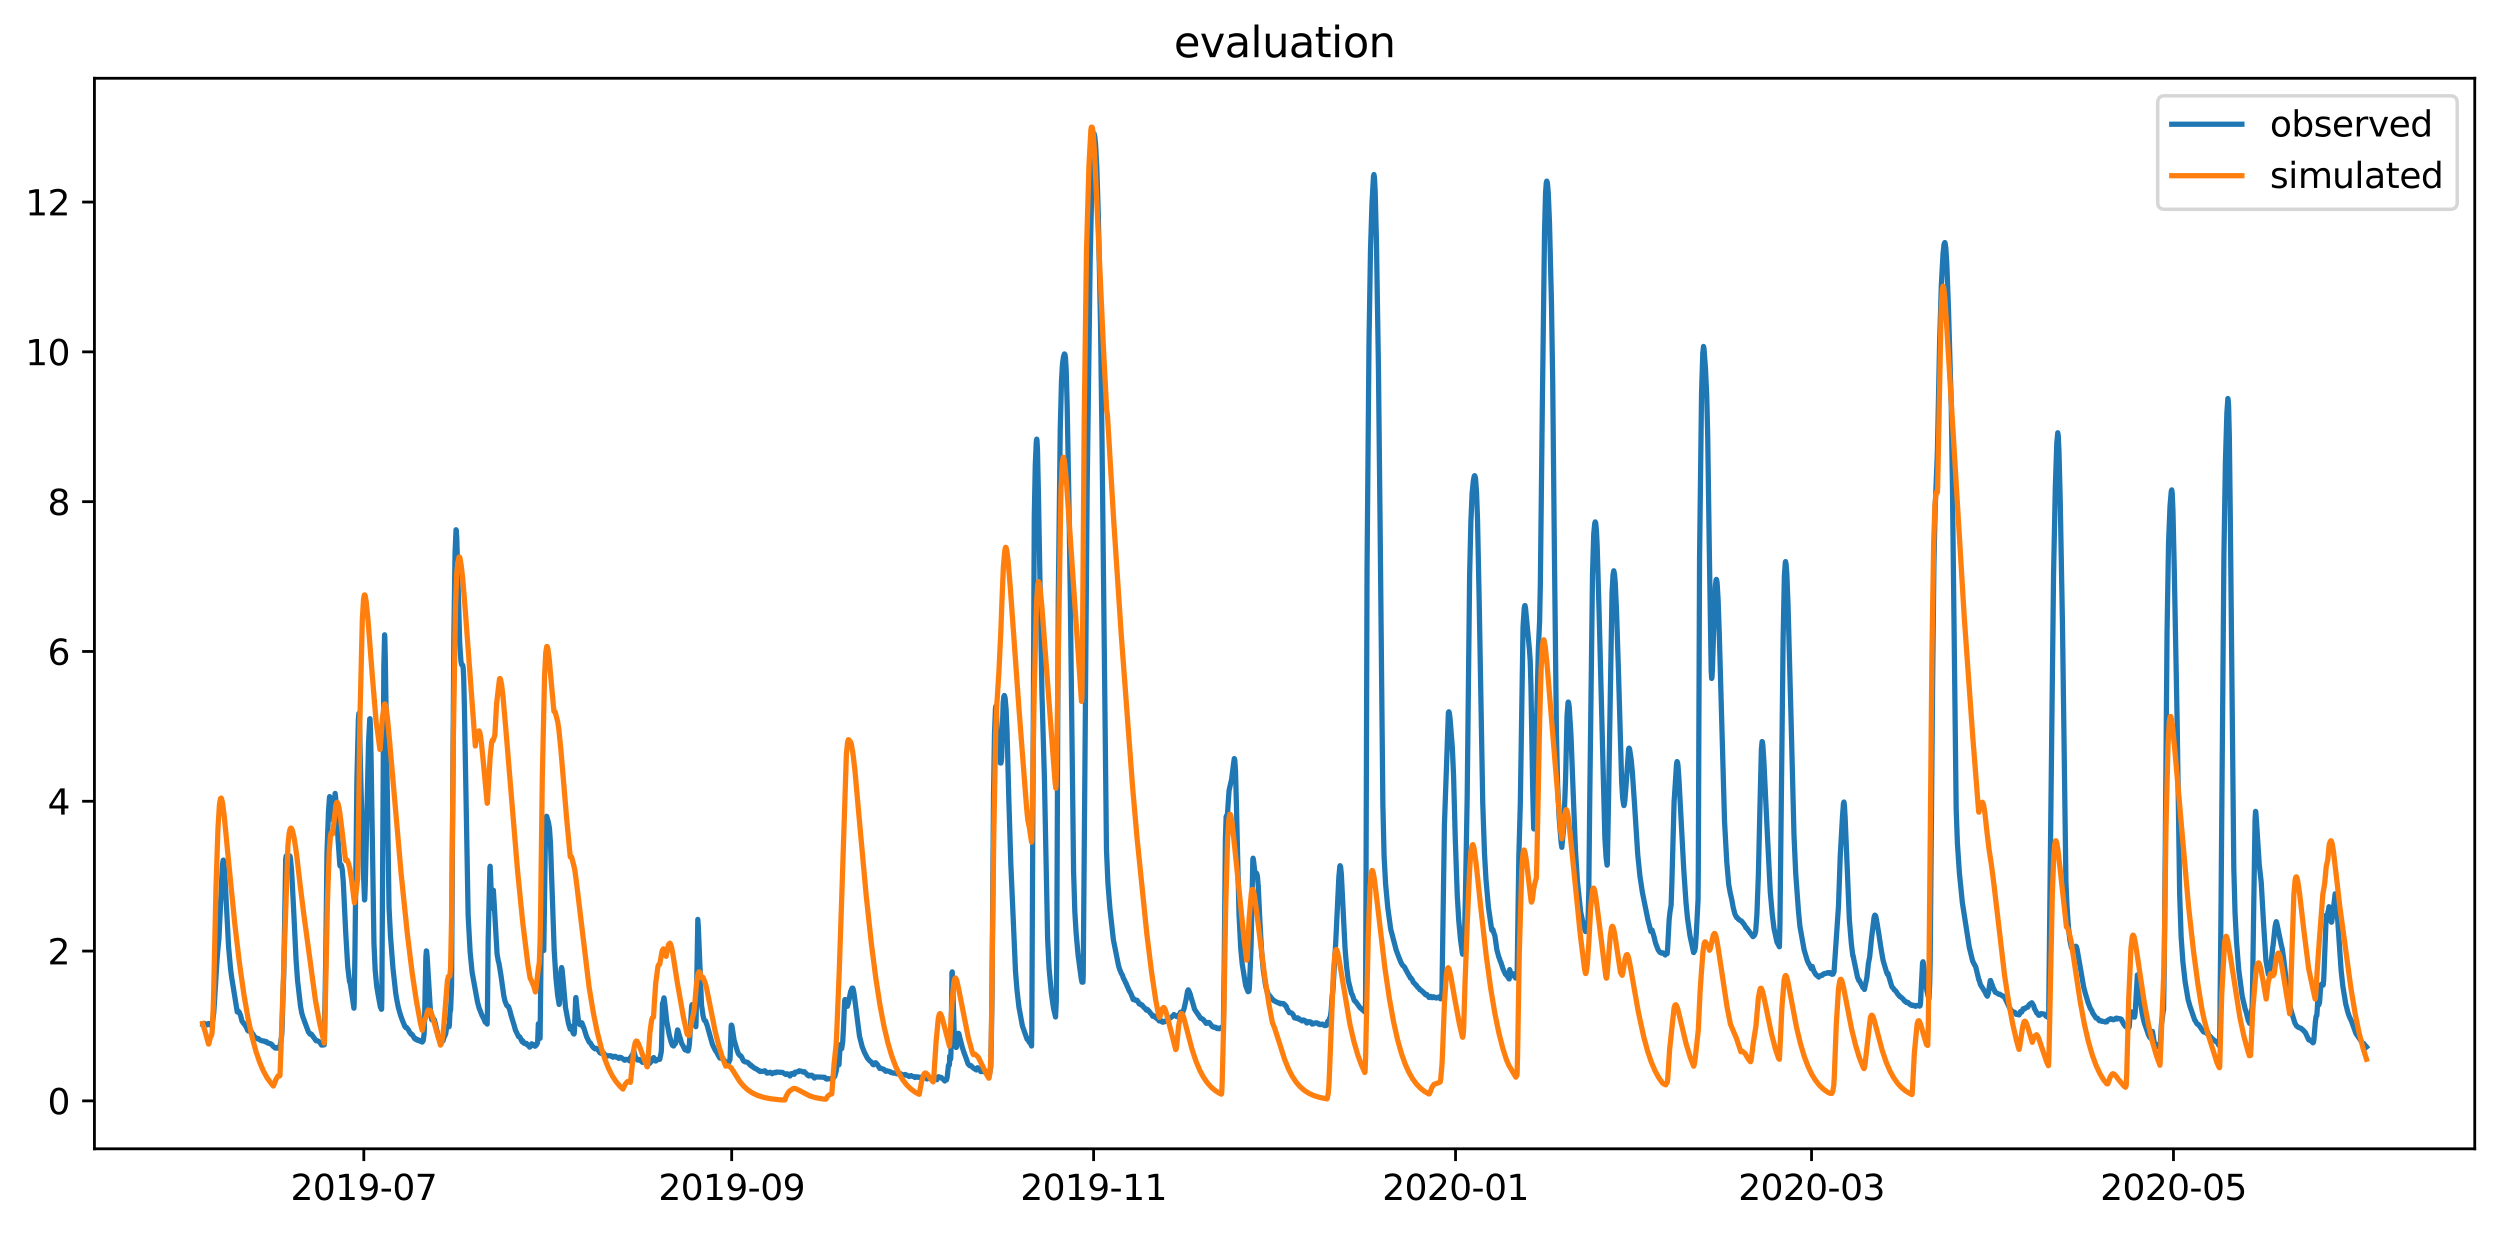 <?xml version="1.0" encoding="utf-8" standalone="no"?>
<!DOCTYPE svg PUBLIC "-//W3C//DTD SVG 1.1//EN"
  "http://www.w3.org/Graphics/SVG/1.1/DTD/svg11.dtd">
<svg xmlns:xlink="http://www.w3.org/1999/xlink" width="712.835pt" height="351.436pt" viewBox="0 0 712.835 351.436" xmlns="http://www.w3.org/2000/svg" version="1.1">
 <defs>
  <style type="text/css">*{stroke-linejoin: round; stroke-linecap: butt}</style>
 </defs>
 <g id="figure_1">
  <g id="patch_1">
   <path d="M 0 351.436 
L 712.835 351.436 
L 712.835 0 
L 0 0 
z
" style="fill: #ffffff"/>
  </g>
  <g id="axes_1">
   <g id="patch_2">
    <path d="M 26.925 327.558 
L 705.635 327.558 
L 705.635 22.318 
L 26.925 22.318 
z
" style="fill: #ffffff"/>
   </g>
   <g id="matplotlib.axis_1">
    <g id="xtick_1">
     <g id="line2d_1">
      <defs>
       <path id="m0957519123" d="M 0 0 
L 0 3.5 
" style="stroke: #000000; stroke-width: 0.8"/>
      </defs>
      <g>
       <use xlink:href="#m0957519123" x="103.736" y="327.558" style="stroke: #000000; stroke-width: 0.8"/>
      </g>
     </g>
     <g id="text_1">
      <!-- 2019-07 -->
      <g transform="translate(82.844 342.157) scale(0.1 -0.1)">
       <defs>
        <path id="DejaVuSans-32" d="M 1228 531 
L 3431 531 
L 3431 0 
L 469 0 
L 469 531 
Q 828 903 1448 1529 
Q 2069 2156 2228 2338 
Q 2531 2678 2651 2914 
Q 2772 3150 2772 3378 
Q 2772 3750 2511 3984 
Q 2250 4219 1831 4219 
Q 1534 4219 1204 4116 
Q 875 4013 500 3803 
L 500 4441 
Q 881 4594 1212 4672 
Q 1544 4750 1819 4750 
Q 2544 4750 2975 4387 
Q 3406 4025 3406 3419 
Q 3406 3131 3298 2873 
Q 3191 2616 2906 2266 
Q 2828 2175 2409 1742 
Q 1991 1309 1228 531 
z
" transform="scale(0.016)"/>
        <path id="DejaVuSans-30" d="M 2034 4250 
Q 1547 4250 1301 3770 
Q 1056 3291 1056 2328 
Q 1056 1369 1301 889 
Q 1547 409 2034 409 
Q 2525 409 2770 889 
Q 3016 1369 3016 2328 
Q 3016 3291 2770 3770 
Q 2525 4250 2034 4250 
z
M 2034 4750 
Q 2819 4750 3233 4129 
Q 3647 3509 3647 2328 
Q 3647 1150 3233 529 
Q 2819 -91 2034 -91 
Q 1250 -91 836 529 
Q 422 1150 422 2328 
Q 422 3509 836 4129 
Q 1250 4750 2034 4750 
z
" transform="scale(0.016)"/>
        <path id="DejaVuSans-31" d="M 794 531 
L 1825 531 
L 1825 4091 
L 703 3866 
L 703 4441 
L 1819 4666 
L 2450 4666 
L 2450 531 
L 3481 531 
L 3481 0 
L 794 0 
L 794 531 
z
" transform="scale(0.016)"/>
        <path id="DejaVuSans-39" d="M 703 97 
L 703 672 
Q 941 559 1184 500 
Q 1428 441 1663 441 
Q 2288 441 2617 861 
Q 2947 1281 2994 2138 
Q 2813 1869 2534 1725 
Q 2256 1581 1919 1581 
Q 1219 1581 811 2004 
Q 403 2428 403 3163 
Q 403 3881 828 4315 
Q 1253 4750 1959 4750 
Q 2769 4750 3195 4129 
Q 3622 3509 3622 2328 
Q 3622 1225 3098 567 
Q 2575 -91 1691 -91 
Q 1453 -91 1209 -44 
Q 966 3 703 97 
z
M 1959 2075 
Q 2384 2075 2632 2365 
Q 2881 2656 2881 3163 
Q 2881 3666 2632 3958 
Q 2384 4250 1959 4250 
Q 1534 4250 1286 3958 
Q 1038 3666 1038 3163 
Q 1038 2656 1286 2365 
Q 1534 2075 1959 2075 
z
" transform="scale(0.016)"/>
        <path id="DejaVuSans-2d" d="M 313 2009 
L 1997 2009 
L 1997 1497 
L 313 1497 
L 313 2009 
z
" transform="scale(0.016)"/>
        <path id="DejaVuSans-37" d="M 525 4666 
L 3525 4666 
L 3525 4397 
L 1831 0 
L 1172 0 
L 2766 4134 
L 525 4134 
L 525 4666 
z
" transform="scale(0.016)"/>
       </defs>
       <use xlink:href="#DejaVuSans-32"/>
       <use xlink:href="#DejaVuSans-30" x="63.623"/>
       <use xlink:href="#DejaVuSans-31" x="127.246"/>
       <use xlink:href="#DejaVuSans-39" x="190.869"/>
       <use xlink:href="#DejaVuSans-2d" x="254.492"/>
       <use xlink:href="#DejaVuSans-30" x="290.576"/>
       <use xlink:href="#DejaVuSans-37" x="354.199"/>
      </g>
     </g>
    </g>
    <g id="xtick_2">
     <g id="line2d_2">
      <g>
       <use xlink:href="#m0957519123" x="208.627" y="327.558" style="stroke: #000000; stroke-width: 0.8"/>
      </g>
     </g>
     <g id="text_2">
      <!-- 2019-09 -->
      <g transform="translate(187.735 342.157) scale(0.1 -0.1)">
       <use xlink:href="#DejaVuSans-32"/>
       <use xlink:href="#DejaVuSans-30" x="63.623"/>
       <use xlink:href="#DejaVuSans-31" x="127.246"/>
       <use xlink:href="#DejaVuSans-39" x="190.869"/>
       <use xlink:href="#DejaVuSans-2d" x="254.492"/>
       <use xlink:href="#DejaVuSans-30" x="290.576"/>
       <use xlink:href="#DejaVuSans-39" x="354.199"/>
      </g>
     </g>
    </g>
    <g id="xtick_3">
     <g id="line2d_3">
      <g>
       <use xlink:href="#m0957519123" x="311.826" y="327.558" style="stroke: #000000; stroke-width: 0.8"/>
      </g>
     </g>
     <g id="text_3">
      <!-- 2019-11 -->
      <g transform="translate(290.934 342.157) scale(0.1 -0.1)">
       <use xlink:href="#DejaVuSans-32"/>
       <use xlink:href="#DejaVuSans-30" x="63.623"/>
       <use xlink:href="#DejaVuSans-31" x="127.246"/>
       <use xlink:href="#DejaVuSans-39" x="190.869"/>
       <use xlink:href="#DejaVuSans-2d" x="254.492"/>
       <use xlink:href="#DejaVuSans-31" x="290.576"/>
       <use xlink:href="#DejaVuSans-31" x="354.199"/>
      </g>
     </g>
    </g>
    <g id="xtick_4">
     <g id="line2d_4">
      <g>
       <use xlink:href="#m0957519123" x="415.025" y="327.558" style="stroke: #000000; stroke-width: 0.8"/>
      </g>
     </g>
     <g id="text_4">
      <!-- 2020-01 -->
      <g transform="translate(394.133 342.157) scale(0.1 -0.1)">
       <use xlink:href="#DejaVuSans-32"/>
       <use xlink:href="#DejaVuSans-30" x="63.623"/>
       <use xlink:href="#DejaVuSans-32" x="127.246"/>
       <use xlink:href="#DejaVuSans-30" x="190.869"/>
       <use xlink:href="#DejaVuSans-2d" x="254.492"/>
       <use xlink:href="#DejaVuSans-30" x="290.576"/>
       <use xlink:href="#DejaVuSans-31" x="354.199"/>
      </g>
     </g>
    </g>
    <g id="xtick_5">
     <g id="line2d_5">
      <g>
       <use xlink:href="#m0957519123" x="516.532" y="327.558" style="stroke: #000000; stroke-width: 0.8"/>
      </g>
     </g>
     <g id="text_5">
      <!-- 2020-03 -->
      <g transform="translate(495.64 342.157) scale(0.1 -0.1)">
       <defs>
        <path id="DejaVuSans-33" d="M 2597 2516 
Q 3050 2419 3304 2112 
Q 3559 1806 3559 1356 
Q 3559 666 3084 287 
Q 2609 -91 1734 -91 
Q 1441 -91 1130 -33 
Q 819 25 488 141 
L 488 750 
Q 750 597 1062 519 
Q 1375 441 1716 441 
Q 2309 441 2620 675 
Q 2931 909 2931 1356 
Q 2931 1769 2642 2001 
Q 2353 2234 1838 2234 
L 1294 2234 
L 1294 2753 
L 1863 2753 
Q 2328 2753 2575 2939 
Q 2822 3125 2822 3475 
Q 2822 3834 2567 4026 
Q 2313 4219 1838 4219 
Q 1578 4219 1281 4162 
Q 984 4106 628 3988 
L 628 4550 
Q 988 4650 1302 4700 
Q 1616 4750 1894 4750 
Q 2613 4750 3031 4423 
Q 3450 4097 3450 3541 
Q 3450 3153 3228 2886 
Q 3006 2619 2597 2516 
z
" transform="scale(0.016)"/>
       </defs>
       <use xlink:href="#DejaVuSans-32"/>
       <use xlink:href="#DejaVuSans-30" x="63.623"/>
       <use xlink:href="#DejaVuSans-32" x="127.246"/>
       <use xlink:href="#DejaVuSans-30" x="190.869"/>
       <use xlink:href="#DejaVuSans-2d" x="254.492"/>
       <use xlink:href="#DejaVuSans-30" x="290.576"/>
       <use xlink:href="#DejaVuSans-33" x="354.199"/>
      </g>
     </g>
    </g>
    <g id="xtick_6">
     <g id="line2d_6">
      <g>
       <use xlink:href="#m0957519123" x="619.731" y="327.558" style="stroke: #000000; stroke-width: 0.8"/>
      </g>
     </g>
     <g id="text_6">
      <!-- 2020-05 -->
      <g transform="translate(598.84 342.157) scale(0.1 -0.1)">
       <defs>
        <path id="DejaVuSans-35" d="M 691 4666 
L 3169 4666 
L 3169 4134 
L 1269 4134 
L 1269 2991 
Q 1406 3038 1543 3061 
Q 1681 3084 1819 3084 
Q 2600 3084 3056 2656 
Q 3513 2228 3513 1497 
Q 3513 744 3044 326 
Q 2575 -91 1722 -91 
Q 1428 -91 1123 -41 
Q 819 9 494 109 
L 494 744 
Q 775 591 1075 516 
Q 1375 441 1709 441 
Q 2250 441 2565 725 
Q 2881 1009 2881 1497 
Q 2881 1984 2565 2268 
Q 2250 2553 1709 2553 
Q 1456 2553 1204 2497 
Q 953 2441 691 2322 
L 691 4666 
z
" transform="scale(0.016)"/>
       </defs>
       <use xlink:href="#DejaVuSans-32"/>
       <use xlink:href="#DejaVuSans-30" x="63.623"/>
       <use xlink:href="#DejaVuSans-32" x="127.246"/>
       <use xlink:href="#DejaVuSans-30" x="190.869"/>
       <use xlink:href="#DejaVuSans-2d" x="254.492"/>
       <use xlink:href="#DejaVuSans-30" x="290.576"/>
       <use xlink:href="#DejaVuSans-35" x="354.199"/>
      </g>
     </g>
    </g>
   </g>
   <g id="matplotlib.axis_2">
    <g id="ytick_1">
     <g id="line2d_7">
      <defs>
       <path id="m05ad7e897f" d="M 0 0 
L -3.5 0 
" style="stroke: #000000; stroke-width: 0.8"/>
      </defs>
      <g>
       <use xlink:href="#m05ad7e897f" x="26.925" y="313.898" style="stroke: #000000; stroke-width: 0.8"/>
      </g>
     </g>
     <g id="text_7">
      <!-- 0 -->
      <g transform="translate(13.562 317.697) scale(0.1 -0.1)">
       <use xlink:href="#DejaVuSans-30"/>
      </g>
     </g>
    </g>
    <g id="ytick_2">
     <g id="line2d_8">
      <g>
       <use xlink:href="#m05ad7e897f" x="26.925" y="271.185" style="stroke: #000000; stroke-width: 0.8"/>
      </g>
     </g>
     <g id="text_8">
      <!-- 2 -->
      <g transform="translate(13.562 274.984) scale(0.1 -0.1)">
       <use xlink:href="#DejaVuSans-32"/>
      </g>
     </g>
    </g>
    <g id="ytick_3">
     <g id="line2d_9">
      <g>
       <use xlink:href="#m05ad7e897f" x="26.925" y="228.473" style="stroke: #000000; stroke-width: 0.8"/>
      </g>
     </g>
     <g id="text_9">
      <!-- 4 -->
      <g transform="translate(13.562 232.272) scale(0.1 -0.1)">
       <defs>
        <path id="DejaVuSans-34" d="M 2419 4116 
L 825 1625 
L 2419 1625 
L 2419 4116 
z
M 2253 4666 
L 3047 4666 
L 3047 1625 
L 3713 1625 
L 3713 1100 
L 3047 1100 
L 3047 0 
L 2419 0 
L 2419 1100 
L 313 1100 
L 313 1709 
L 2253 4666 
z
" transform="scale(0.016)"/>
       </defs>
       <use xlink:href="#DejaVuSans-34"/>
      </g>
     </g>
    </g>
    <g id="ytick_4">
     <g id="line2d_10">
      <g>
       <use xlink:href="#m05ad7e897f" x="26.925" y="185.76" style="stroke: #000000; stroke-width: 0.8"/>
      </g>
     </g>
     <g id="text_10">
      <!-- 6 -->
      <g transform="translate(13.562 189.56) scale(0.1 -0.1)">
       <defs>
        <path id="DejaVuSans-36" d="M 2113 2584 
Q 1688 2584 1439 2293 
Q 1191 2003 1191 1497 
Q 1191 994 1439 701 
Q 1688 409 2113 409 
Q 2538 409 2786 701 
Q 3034 994 3034 1497 
Q 3034 2003 2786 2293 
Q 2538 2584 2113 2584 
z
M 3366 4563 
L 3366 3988 
Q 3128 4100 2886 4159 
Q 2644 4219 2406 4219 
Q 1781 4219 1451 3797 
Q 1122 3375 1075 2522 
Q 1259 2794 1537 2939 
Q 1816 3084 2150 3084 
Q 2853 3084 3261 2657 
Q 3669 2231 3669 1497 
Q 3669 778 3244 343 
Q 2819 -91 2113 -91 
Q 1303 -91 875 529 
Q 447 1150 447 2328 
Q 447 3434 972 4092 
Q 1497 4750 2381 4750 
Q 2619 4750 2861 4703 
Q 3103 4656 3366 4563 
z
" transform="scale(0.016)"/>
       </defs>
       <use xlink:href="#DejaVuSans-36"/>
      </g>
     </g>
    </g>
    <g id="ytick_5">
     <g id="line2d_11">
      <g>
       <use xlink:href="#m05ad7e897f" x="26.925" y="143.048" style="stroke: #000000; stroke-width: 0.8"/>
      </g>
     </g>
     <g id="text_11">
      <!-- 8 -->
      <g transform="translate(13.562 146.847) scale(0.1 -0.1)">
       <defs>
        <path id="DejaVuSans-38" d="M 2034 2216 
Q 1584 2216 1326 1975 
Q 1069 1734 1069 1313 
Q 1069 891 1326 650 
Q 1584 409 2034 409 
Q 2484 409 2743 651 
Q 3003 894 3003 1313 
Q 3003 1734 2745 1975 
Q 2488 2216 2034 2216 
z
M 1403 2484 
Q 997 2584 770 2862 
Q 544 3141 544 3541 
Q 544 4100 942 4425 
Q 1341 4750 2034 4750 
Q 2731 4750 3128 4425 
Q 3525 4100 3525 3541 
Q 3525 3141 3298 2862 
Q 3072 2584 2669 2484 
Q 3125 2378 3379 2068 
Q 3634 1759 3634 1313 
Q 3634 634 3220 271 
Q 2806 -91 2034 -91 
Q 1263 -91 848 271 
Q 434 634 434 1313 
Q 434 1759 690 2068 
Q 947 2378 1403 2484 
z
M 1172 3481 
Q 1172 3119 1398 2916 
Q 1625 2713 2034 2713 
Q 2441 2713 2670 2916 
Q 2900 3119 2900 3481 
Q 2900 3844 2670 4047 
Q 2441 4250 2034 4250 
Q 1625 4250 1398 4047 
Q 1172 3844 1172 3481 
z
" transform="scale(0.016)"/>
       </defs>
       <use xlink:href="#DejaVuSans-38"/>
      </g>
     </g>
    </g>
    <g id="ytick_6">
     <g id="line2d_12">
      <g>
       <use xlink:href="#m05ad7e897f" x="26.925" y="100.335" style="stroke: #000000; stroke-width: 0.8"/>
      </g>
     </g>
     <g id="text_12">
      <!-- 10 -->
      <g transform="translate(7.2 104.135) scale(0.1 -0.1)">
       <use xlink:href="#DejaVuSans-31"/>
       <use xlink:href="#DejaVuSans-30" x="63.623"/>
      </g>
     </g>
    </g>
    <g id="ytick_7">
     <g id="line2d_13">
      <g>
       <use xlink:href="#m05ad7e897f" x="26.925" y="57.623" style="stroke: #000000; stroke-width: 0.8"/>
      </g>
     </g>
     <g id="text_13">
      <!-- 12 -->
      <g transform="translate(7.2 61.422) scale(0.1 -0.1)">
       <use xlink:href="#DejaVuSans-31"/>
       <use xlink:href="#DejaVuSans-32" x="63.623"/>
      </g>
     </g>
    </g>
   </g>
   <g id="line2d_14">
    <path d="M 57.775 292.008 
L 58.269 292.061 
L 58.339 291.847 
L 58.41 291.901 
L 58.621 292.221 
L 59.115 292.221 
L 59.397 291.847 
L 59.467 291.954 
L 59.608 291.847 
L 59.749 291.954 
L 59.89 291.847 
L 60.172 291.954 
L 60.384 292.595 
L 60.454 292.381 
L 60.948 288.751 
L 61.159 285.654 
L 61.723 276.364 
L 61.934 273.001 
L 62.146 270.491 
L 62.428 267.608 
L 62.78 260.133 
L 63.415 246.626 
L 63.626 245.291 
L 63.697 245.237 
L 63.838 245.825 
L 64.049 248.227 
L 64.402 255.061 
L 65.177 269.957 
L 65.741 276.257 
L 66.093 278.927 
L 66.728 282.824 
L 67.644 288.537 
L 67.926 288.27 
L 67.997 288.377 
L 68.208 288.591 
L 68.631 289.658 
L 68.984 291.1 
L 69.336 291.634 
L 69.406 291.58 
L 69.477 291.847 
L 69.547 291.794 
L 69.759 292.061 
L 69.97 292.435 
L 70.323 293.075 
L 70.605 293.769 
L 70.816 293.983 
L 70.957 293.93 
L 71.028 293.983 
L 71.239 293.609 
L 71.451 293.823 
L 71.874 294.57 
L 72.085 294.784 
L 72.508 295.531 
L 73.424 296.225 
L 73.495 296.119 
L 73.565 296.172 
L 73.636 296.119 
L 73.918 296.386 
L 74.552 296.759 
L 75.187 296.813 
L 75.328 296.92 
L 75.469 296.866 
L 75.68 297.08 
L 75.821 296.973 
L 75.892 296.973 
L 76.103 297.186 
L 76.174 297.186 
L 76.315 297.4 
L 76.738 297.453 
L 76.949 297.614 
L 77.231 297.614 
L 77.372 297.774 
L 77.442 297.774 
L 77.724 298.148 
L 78.006 298.468 
L 78.218 298.575 
L 78.359 298.735 
L 78.429 298.681 
L 78.5 298.842 
L 78.57 298.681 
L 78.641 298.842 
L 78.711 298.788 
L 78.852 298.735 
L 79.064 298.842 
L 79.134 298.681 
L 79.275 298.895 
L 79.628 298.681 
L 79.769 298.788 
L 80.192 296.172 
L 80.262 295.959 
L 80.403 293.769 
L 80.756 281.97 
L 80.897 278.233 
L 81.46 244.97 
L 81.601 244.063 
L 82.024 245.611 
L 82.095 245.504 
L 82.518 244.063 
L 82.659 244.063 
L 82.8 244.597 
L 83.152 248.387 
L 83.646 257.731 
L 84.421 273.695 
L 84.844 279.568 
L 85.69 286.935 
L 86.042 288.858 
L 86.395 290.032 
L 86.536 290.406 
L 86.959 291.58 
L 87.946 294.25 
L 88.157 294.517 
L 88.298 294.677 
L 88.369 294.837 
L 88.439 294.677 
L 88.651 294.997 
L 88.792 294.891 
L 90.131 296.759 
L 90.342 296.706 
L 90.624 296.813 
L 90.836 296.92 
L 91.259 297.24 
L 91.4 297.56 
L 91.47 297.56 
L 91.682 297.987 
L 91.893 297.827 
L 91.964 297.987 
L 92.105 297.827 
L 92.387 297.934 
L 92.457 297.881 
L 92.88 273.268 
L 93.233 243.155 
L 93.655 231.516 
L 93.937 227.405 
L 94.008 227.138 
L 94.078 227.298 
L 94.36 230.075 
L 94.713 233.652 
L 95.206 230.715 
L 95.559 226.23 
L 95.7 227.352 
L 96.405 239.578 
L 96.898 246.679 
L 96.969 246.893 
L 97.039 246.786 
L 97.251 246.572 
L 97.321 246.679 
L 97.462 247.213 
L 97.603 248.067 
L 97.885 251.538 
L 98.59 266.22 
L 99.154 275.723 
L 99.647 279.835 
L 99.859 280.315 
L 100.916 287.469 
L 100.987 286.295 
L 101.198 272.2 
L 101.762 222.6 
L 102.185 205.088 
L 102.326 203.433 
L 102.467 205.301 
L 102.819 220.144 
L 103.524 246.626 
L 103.947 256.61 
L 104.018 256.183 
L 104.159 252.018 
L 105.075 211.868 
L 105.427 204.981 
L 105.498 204.928 
L 105.639 207.65 
L 105.85 218.649 
L 106.626 268.943 
L 106.978 276.631 
L 107.401 281.169 
L 107.754 283.305 
L 108.459 287.149 
L 108.6 287.363 
L 108.741 287.79 
L 108.811 287.736 
L 108.882 284.106 
L 109.445 189.871 
L 109.657 181.009 
L 109.727 181.649 
L 109.868 188.163 
L 110.926 258.799 
L 111.349 266.967 
L 112.054 276.151 
L 112.829 283.198 
L 113.182 285.28 
L 113.534 287.042 
L 113.675 287.63 
L 114.027 288.858 
L 114.239 289.552 
L 114.662 290.726 
L 115.226 292.168 
L 115.296 292.221 
L 115.437 292.702 
L 115.508 292.702 
L 115.719 293.022 
L 115.86 292.915 
L 116.424 293.609 
L 116.495 293.663 
L 116.777 294.303 
L 116.918 294.464 
L 117.129 294.784 
L 117.199 294.784 
L 117.27 294.944 
L 117.34 294.837 
L 117.622 295.104 
L 118.186 296.119 
L 118.257 296.119 
L 118.468 296.332 
L 118.609 296.172 
L 118.821 296.492 
L 118.891 296.386 
L 118.962 296.599 
L 119.032 296.492 
L 119.244 296.492 
L 119.314 296.706 
L 119.385 296.653 
L 119.667 296.653 
L 119.737 296.866 
L 119.808 296.813 
L 120.372 297.133 
L 120.583 296.866 
L 120.654 296.759 
L 120.936 294.837 
L 121.077 289.819 
L 121.429 272.787 
L 121.57 271.132 
L 121.64 271.185 
L 121.781 272.573 
L 122.768 288.804 
L 123.121 290.78 
L 123.403 290.673 
L 123.544 290.406 
L 123.826 290.726 
L 124.108 291.847 
L 125.024 295.745 
L 125.095 295.798 
L 125.306 296.279 
L 125.588 296.866 
L 125.94 296.653 
L 126.293 296.813 
L 126.575 295.905 
L 127.068 294.837 
L 127.421 292.595 
L 127.491 292.702 
L 127.562 292.648 
L 128.055 292.755 
L 128.126 292.275 
L 128.337 287.95 
L 128.408 288.27 
L 128.478 287.95 
L 128.76 281.116 
L 128.972 245.398 
L 129.394 182.877 
L 129.747 157.677 
L 130.029 151.056 
L 130.099 151.163 
L 130.24 153.459 
L 130.522 163.443 
L 131.086 183.625 
L 131.439 188.643 
L 131.65 189.551 
L 131.932 189.658 
L 132.073 190.565 
L 132.214 193.288 
L 132.426 202.044 
L 133.483 261.041 
L 134.047 271.399 
L 134.611 277.218 
L 135.034 279.568 
L 136.162 285.761 
L 136.655 287.576 
L 136.867 288.057 
L 137.501 289.712 
L 137.642 289.872 
L 137.924 290.459 
L 138.065 290.78 
L 138.347 291.474 
L 138.417 291.42 
L 138.629 291.634 
L 138.84 291.741 
L 138.911 292.008 
L 138.981 288.27 
L 139.193 268.089 
L 139.686 247.426 
L 139.757 246.999 
L 139.898 249.936 
L 140.18 259.012 
L 140.25 258.532 
L 140.603 253.833 
L 140.673 253.833 
L 140.885 257.25 
L 141.73 271.986 
L 142.083 274.015 
L 142.294 274.762 
L 142.858 278.233 
L 143.634 283.839 
L 143.986 285.441 
L 144.48 286.669 
L 144.55 286.669 
L 144.691 286.882 
L 144.832 286.882 
L 144.973 286.989 
L 145.325 287.95 
L 145.678 289.338 
L 146.665 292.595 
L 146.947 293.663 
L 147.863 295.585 
L 148.075 295.531 
L 148.286 295.798 
L 148.498 296.279 
L 148.78 296.866 
L 148.921 297.08 
L 148.991 296.706 
L 149.273 297.347 
L 149.414 297.347 
L 149.484 297.507 
L 149.555 297.347 
L 149.625 297.4 
L 149.907 297.453 
L 150.048 297.72 
L 150.119 297.507 
L 150.33 297.881 
L 150.401 297.827 
L 150.683 298.201 
L 151.035 298.575 
L 151.176 298.468 
L 151.599 297.614 
L 151.952 297.881 
L 152.022 297.774 
L 152.234 298.148 
L 152.586 298.308 
L 153.009 297.881 
L 153.291 297.24 
L 153.502 291.901 
L 153.573 292.168 
L 153.996 296.065 
L 154.278 271.719 
L 154.701 265.259 
L 154.771 265.526 
L 155.053 271.025 
L 155.194 261.468 
L 155.547 236.321 
L 155.758 232.958 
L 155.829 232.744 
L 155.899 232.797 
L 156.393 234.559 
L 156.675 236.268 
L 156.957 240.432 
L 157.379 252.605 
L 158.014 270.865 
L 158.507 278.767 
L 159.001 283.732 
L 159.424 286.402 
L 159.494 286.135 
L 159.706 280.742 
L 159.988 276.471 
L 160.129 275.884 
L 160.27 276.471 
L 160.481 278.607 
L 161.256 287.363 
L 162.102 291.847 
L 162.243 292.328 
L 162.596 293.449 
L 162.666 293.396 
L 162.878 292.648 
L 163.019 293.182 
L 163.442 294.624 
L 163.583 294.677 
L 163.653 294.837 
L 163.724 294.677 
L 163.794 293.823 
L 164.147 284.586 
L 164.217 284.426 
L 164.499 287.363 
L 164.852 290.406 
L 165.133 291.741 
L 165.345 292.168 
L 165.415 292.114 
L 165.627 291.741 
L 165.697 291.847 
L 165.909 291.634 
L 166.191 292.381 
L 166.261 292.862 
L 166.332 292.702 
L 166.473 293.075 
L 167.248 295.585 
L 168.024 297.186 
L 168.235 297.293 
L 168.376 297.453 
L 168.588 297.827 
L 168.799 298.201 
L 169.292 298.788 
L 169.645 299.055 
L 169.856 298.895 
L 169.927 299.002 
L 169.997 298.895 
L 170.138 299.109 
L 170.42 299.215 
L 170.632 299.536 
L 170.702 299.536 
L 170.984 300.07 
L 171.055 300.176 
L 171.125 300.123 
L 171.266 300.176 
L 171.337 300.337 
L 171.407 300.283 
L 171.548 300.176 
L 172.042 300.23 
L 172.394 300.603 
L 172.606 300.817 
L 172.747 301.084 
L 172.888 300.977 
L 173.028 301.137 
L 173.169 301.031 
L 174.227 301.031 
L 174.438 301.244 
L 174.509 301.191 
L 174.791 301.458 
L 174.932 301.244 
L 175.073 301.351 
L 175.284 301.191 
L 175.496 301.244 
L 175.566 301.244 
L 175.778 301.458 
L 176.342 301.565 
L 176.412 301.778 
L 176.624 301.458 
L 176.835 301.565 
L 177.046 301.511 
L 177.187 301.618 
L 178.104 302.312 
L 178.386 302.045 
L 178.668 302.205 
L 178.95 302.098 
L 179.161 302.098 
L 179.232 302.312 
L 179.302 302.259 
L 179.373 302.152 
L 179.584 302.526 
L 179.725 301.565 
L 179.796 301.671 
L 179.866 301.831 
L 180.148 300.924 
L 180.289 300.817 
L 180.43 300.71 
L 180.642 299.749 
L 180.783 299.909 
L 181.205 301.458 
L 181.276 301.511 
L 181.487 301.885 
L 181.628 302.098 
L 181.84 302.259 
L 181.981 302.098 
L 182.333 302.098 
L 182.404 302.312 
L 182.474 302.205 
L 182.615 302.312 
L 182.686 302.312 
L 182.756 302.526 
L 182.827 302.472 
L 183.179 302.899 
L 183.743 302.846 
L 183.955 302.686 
L 184.307 302.686 
L 184.589 303.166 
L 184.66 302.953 
L 184.73 303.113 
L 184.801 303.059 
L 184.941 303.166 
L 185.153 303.273 
L 185.576 302.846 
L 185.858 301.992 
L 185.999 302.098 
L 186.14 302.312 
L 186.351 301.565 
L 186.422 301.565 
L 186.845 302.526 
L 186.915 302.472 
L 186.986 302.526 
L 187.338 302.152 
L 187.409 302.205 
L 187.479 302.098 
L 187.55 302.152 
L 188.114 302.045 
L 188.396 300.71 
L 188.537 299.963 
L 188.607 298.948 
L 188.889 286.081 
L 189.03 285.974 
L 189.312 284.533 
L 189.382 284.746 
L 189.664 286.989 
L 190.087 291.1 
L 190.863 295.264 
L 191.427 297.293 
L 191.709 298.041 
L 192.061 298.254 
L 192.414 297.56 
L 192.555 297.614 
L 192.696 297.24 
L 193.048 294.464 
L 193.189 293.663 
L 193.259 293.716 
L 194.387 297.56 
L 194.81 298.308 
L 195.163 299.055 
L 195.304 299.269 
L 195.374 299.376 
L 195.445 299.322 
L 195.727 298.895 
L 195.797 299.002 
L 196.009 299.642 
L 196.22 299.642 
L 196.361 299.109 
L 196.573 297.667 
L 197.207 286.882 
L 197.348 286.455 
L 197.559 287.149 
L 198.123 291.794 
L 198.405 292.755 
L 198.476 291.207 
L 198.969 262.162 
L 199.11 264.138 
L 200.027 286.562 
L 200.45 289.552 
L 200.732 290.726 
L 200.943 291.047 
L 201.084 291.153 
L 201.225 291.153 
L 201.436 291.901 
L 201.507 291.954 
L 203.128 297.72 
L 203.269 298.094 
L 203.481 298.521 
L 203.551 298.628 
L 203.763 299.109 
L 204.115 299.749 
L 204.186 299.749 
L 204.397 300.123 
L 204.75 300.817 
L 205.243 301.671 
L 205.807 301.778 
L 206.018 301.938 
L 206.23 301.992 
L 207.005 303.006 
L 207.569 303.113 
L 207.64 303.22 
L 208.133 302.152 
L 208.204 300.977 
L 208.486 292.488 
L 208.556 292.275 
L 208.697 292.542 
L 209.331 296.599 
L 210.177 299.482 
L 210.53 300.443 
L 210.953 300.977 
L 211.023 300.924 
L 211.235 301.191 
L 211.305 301.137 
L 212.01 302.526 
L 212.504 302.793 
L 212.645 302.793 
L 213.138 302.899 
L 213.561 303.273 
L 213.843 303.647 
L 214.054 303.807 
L 214.125 303.7 
L 214.336 304.02 
L 214.407 303.967 
L 214.618 304.181 
L 214.689 304.181 
L 214.9 304.394 
L 215.394 304.715 
L 215.535 304.715 
L 216.31 305.248 
L 216.451 305.248 
L 216.663 305.515 
L 218.002 305.409 
L 218.072 305.302 
L 218.495 305.782 
L 218.707 305.996 
L 218.848 305.782 
L 219.059 305.943 
L 219.13 305.836 
L 219.2 305.889 
L 219.553 305.782 
L 219.623 305.729 
L 219.905 305.996 
L 220.046 306.049 
L 220.187 306.156 
L 220.751 305.782 
L 220.892 305.836 
L 221.033 305.836 
L 221.174 305.889 
L 221.385 305.676 
L 223.148 305.782 
L 223.359 305.943 
L 224.064 306.37 
L 224.417 306.156 
L 224.628 306.37 
L 224.839 306.316 
L 224.98 306.53 
L 225.051 306.583 
L 225.121 306.423 
L 225.262 306.797 
L 225.403 306.21 
L 225.474 306.316 
L 225.685 306.156 
L 225.826 306.103 
L 225.897 306.316 
L 225.967 306.21 
L 226.461 306.316 
L 226.672 305.729 
L 227.377 305.622 
L 227.589 305.515 
L 227.73 305.569 
L 227.871 305.302 
L 227.941 305.355 
L 228.576 305.462 
L 228.928 305.676 
L 229.139 305.622 
L 229.28 305.676 
L 229.351 305.569 
L 229.562 305.836 
L 229.985 306.21 
L 230.267 306.583 
L 230.338 306.53 
L 230.62 306.797 
L 230.761 306.583 
L 230.902 306.583 
L 231.254 306.69 
L 231.325 306.743 
L 231.466 306.583 
L 231.607 306.637 
L 231.889 307.01 
L 232.241 307.384 
L 232.453 307.171 
L 232.594 307.064 
L 235.131 307.171 
L 235.413 307.544 
L 235.625 307.651 
L 235.695 307.598 
L 235.766 307.704 
L 235.977 307.544 
L 236.964 307.651 
L 237.175 307.918 
L 237.457 307.224 
L 237.669 307.277 
L 238.021 306.904 
L 238.444 305.355 
L 238.656 303.807 
L 238.867 303.059 
L 238.938 303.22 
L 239.22 303.593 
L 239.572 297.881 
L 239.643 297.987 
L 239.854 298.788 
L 239.995 299.002 
L 240.277 297.186 
L 240.489 293.449 
L 240.841 285.387 
L 240.911 285.013 
L 240.982 285.12 
L 241.052 285.013 
L 241.264 285.654 
L 241.616 286.935 
L 241.898 286.028 
L 242.533 282.771 
L 242.956 281.757 
L 243.167 281.757 
L 243.379 282.504 
L 243.59 283.892 
L 245.07 295.425 
L 245.846 298.468 
L 246.48 300.07 
L 247.326 301.725 
L 247.608 302.045 
L 248.031 302.526 
L 248.243 302.632 
L 248.525 302.953 
L 248.595 302.953 
L 248.806 303.433 
L 249.018 303.593 
L 249.159 303.593 
L 249.3 303.38 
L 249.511 303.113 
L 249.582 303.166 
L 249.652 303.006 
L 249.723 303.059 
L 250.146 303.487 
L 250.851 304.661 
L 250.921 304.448 
L 251.062 304.608 
L 251.485 304.715 
L 251.838 304.875 
L 251.979 304.875 
L 252.12 305.088 
L 252.331 305.195 
L 252.472 305.409 
L 252.543 305.462 
L 252.613 305.302 
L 252.684 305.355 
L 252.754 305.409 
L 252.824 305.302 
L 252.895 305.409 
L 252.965 305.355 
L 253.177 305.409 
L 253.6 305.515 
L 253.741 305.622 
L 253.811 305.569 
L 253.952 305.729 
L 254.093 305.836 
L 254.234 305.836 
L 254.657 305.943 
L 254.798 305.996 
L 255.01 305.943 
L 255.574 305.996 
L 255.644 306.156 
L 255.715 306.103 
L 255.926 306.156 
L 255.997 306.049 
L 256.067 306.103 
L 256.772 306.156 
L 256.913 306.316 
L 256.983 306.263 
L 257.124 306.37 
L 257.406 306.476 
L 257.618 306.583 
L 258.041 306.37 
L 258.182 306.53 
L 258.393 306.476 
L 258.957 306.797 
L 259.169 306.85 
L 259.239 306.957 
L 259.31 306.904 
L 259.592 306.743 
L 259.733 306.797 
L 259.803 306.69 
L 260.015 306.85 
L 260.367 306.957 
L 260.579 307.01 
L 260.719 307.01 
L 260.86 307.224 
L 261.001 307.224 
L 261.213 307.01 
L 261.354 307.01 
L 261.706 307.117 
L 261.777 307.171 
L 261.847 307.064 
L 261.988 307.224 
L 262.129 307.224 
L 262.341 307.277 
L 262.552 307.224 
L 262.764 307.171 
L 262.975 307.01 
L 263.751 307.117 
L 264.174 307.598 
L 264.315 307.651 
L 264.808 307.277 
L 264.878 307.437 
L 264.949 307.331 
L 265.231 307.437 
L 265.442 307.598 
L 265.724 307.918 
L 265.936 308.078 
L 266.077 308.078 
L 266.288 307.331 
L 266.429 307.544 
L 266.57 307.651 
L 267.064 307.704 
L 267.134 307.865 
L 267.205 307.758 
L 267.557 307.01 
L 267.769 307.064 
L 268.121 307.171 
L 268.333 307.277 
L 268.403 307.224 
L 268.755 307.651 
L 269.037 307.758 
L 269.249 308.078 
L 269.319 308.078 
L 269.39 308.238 
L 269.672 307.865 
L 269.883 307.918 
L 270.095 307.01 
L 270.447 303.7 
L 270.588 303.487 
L 270.659 303.754 
L 270.729 303.38 
L 270.8 301.137 
L 270.87 301.191 
L 271.011 302.045 
L 271.082 301.778 
L 271.152 299.856 
L 271.434 277.379 
L 271.505 277.112 
L 271.646 280.689 
L 272.069 294.464 
L 272.421 297.987 
L 272.632 298.681 
L 272.703 298.628 
L 272.844 297.774 
L 273.196 294.784 
L 273.267 294.624 
L 273.337 294.677 
L 273.408 294.731 
L 273.619 295.638 
L 274.395 298.681 
L 274.888 300.176 
L 275.523 301.885 
L 276.016 303.326 
L 276.298 303.647 
L 276.58 303.914 
L 276.791 303.807 
L 277.285 304.287 
L 277.496 304.501 
L 278.413 305.088 
L 278.695 304.448 
L 278.906 304.501 
L 279.682 305.569 
L 279.964 305.462 
L 280.034 305.515 
L 280.105 305.409 
L 280.175 305.462 
L 280.387 305.515 
L 280.88 305.622 
L 281.091 305.943 
L 281.444 305.996 
L 281.514 305.782 
L 281.585 305.836 
L 281.655 305.889 
L 281.796 305.729 
L 282.078 305.729 
L 282.149 306.049 
L 282.501 304.287 
L 282.642 297.987 
L 282.854 283.519 
L 283.277 226.978 
L 283.559 209.252 
L 283.841 202.044 
L 283.982 201.297 
L 284.123 203.059 
L 284.546 214.271 
L 284.616 212.135 
L 284.827 210.427 
L 284.968 212.509 
L 285.18 217.528 
L 285.25 217.368 
L 285.321 217.261 
L 285.391 217.581 
L 285.532 216.887 
L 285.603 215.926 
L 286.026 200.389 
L 286.237 198.574 
L 286.378 198.307 
L 286.59 199.001 
L 286.872 202.205 
L 287.154 208.878 
L 287.647 227.779 
L 288.211 246.145 
L 289.55 276.898 
L 289.973 282.237 
L 290.537 287.202 
L 291.524 292.542 
L 292.018 293.93 
L 292.863 296.332 
L 292.934 296.065 
L 293.004 296.172 
L 293.427 297.133 
L 293.709 297.4 
L 293.78 297.4 
L 294.132 298.254 
L 294.203 293.823 
L 294.908 147.159 
L 295.19 132.637 
L 295.472 126.07 
L 295.613 125.215 
L 295.683 125.589 
L 295.824 128.365 
L 296.106 141.553 
L 297.093 197.72 
L 297.798 221.852 
L 298.714 267.715 
L 299.137 276.204 
L 299.772 283.145 
L 300.406 287.576 
L 300.97 289.979 
L 301.181 285.601 
L 301.322 270.918 
L 301.745 170.864 
L 302.309 122.599 
L 302.662 108.718 
L 302.944 103.806 
L 303.226 101.777 
L 303.508 100.923 
L 303.578 101.029 
L 303.649 101.083 
L 303.79 101.884 
L 304.001 105.354 
L 304.283 115.392 
L 304.776 142.461 
L 305.199 172.039 
L 306.116 248.548 
L 306.468 259.866 
L 306.821 265.793 
L 307.385 272.253 
L 308.301 279.087 
L 308.512 280.048 
L 308.583 279.621 
L 308.653 279.781 
L 308.794 280.048 
L 308.865 278.073 
L 309.993 138.616 
L 310.839 74.441 
L 311.473 45.877 
L 311.755 39.523 
L 311.967 38.135 
L 312.178 39.043 
L 312.39 41.179 
L 312.742 47.799 
L 313.165 61.307 
L 313.799 92.914 
L 314.222 125.696 
L 315.491 242.194 
L 315.914 251.911 
L 316.478 259.066 
L 317.465 267.982 
L 318.945 275.403 
L 319.227 276.311 
L 319.721 277.539 
L 320.073 278.126 
L 320.285 278.82 
L 320.707 279.621 
L 320.989 280.315 
L 321.06 280.315 
L 321.342 281.063 
L 321.553 281.49 
L 322.047 282.664 
L 322.188 282.771 
L 322.47 283.358 
L 322.54 283.465 
L 322.752 284.106 
L 322.822 284.159 
L 323.034 284.8 
L 323.104 285.013 
L 323.175 284.907 
L 323.316 284.8 
L 323.527 285.013 
L 323.739 285.227 
L 323.809 285.12 
L 324.232 285.227 
L 324.443 285.654 
L 324.514 285.601 
L 324.655 285.974 
L 324.866 286.295 
L 325.219 286.295 
L 325.36 286.508 
L 325.501 286.615 
L 325.571 286.508 
L 325.642 286.562 
L 326.206 287.309 
L 326.417 287.416 
L 326.911 288.057 
L 327.122 287.79 
L 327.263 288.11 
L 327.334 288.003 
L 327.686 288.377 
L 327.898 288.751 
L 328.321 289.178 
L 328.673 289.765 
L 328.743 289.552 
L 328.955 289.765 
L 329.096 289.658 
L 329.378 289.979 
L 329.448 289.979 
L 329.519 290.192 
L 329.589 290.086 
L 329.801 290.352 
L 330.365 290.78 
L 330.506 291.1 
L 330.858 290.833 
L 331.14 291.26 
L 331.352 291.207 
L 331.422 291.42 
L 331.493 291.367 
L 331.634 291.474 
L 331.986 291.207 
L 332.127 291.314 
L 332.268 291.207 
L 332.55 291.153 
L 332.62 290.94 
L 332.691 291.047 
L 334.453 289.658 
L 334.594 289.498 
L 334.665 289.498 
L 334.735 289.285 
L 334.806 289.338 
L 335.511 289.872 
L 335.581 289.658 
L 335.652 289.712 
L 335.934 289.498 
L 336.075 289.605 
L 336.216 289.498 
L 336.357 289.125 
L 336.638 288.591 
L 336.92 288.964 
L 336.991 288.858 
L 337.061 288.911 
L 337.132 288.911 
L 337.625 287.576 
L 338.189 285.013 
L 338.612 282.611 
L 338.824 282.237 
L 339.035 282.718 
L 339.106 282.771 
L 339.458 283.732 
L 339.599 284.319 
L 340.304 286.669 
L 340.586 287.736 
L 342.348 290.352 
L 342.419 290.299 
L 342.56 290.406 
L 342.842 290.513 
L 343.053 290.78 
L 343.124 290.726 
L 343.899 291.794 
L 344.111 291.634 
L 344.181 291.741 
L 344.392 291.527 
L 344.815 291.58 
L 345.661 292.702 
L 345.873 292.808 
L 346.014 292.808 
L 346.084 292.915 
L 346.155 292.862 
L 346.296 292.862 
L 346.437 292.862 
L 346.719 292.969 
L 346.789 293.022 
L 346.93 293.236 
L 347.142 293.289 
L 347.212 293.129 
L 347.283 293.289 
L 347.353 293.236 
L 347.424 293.289 
L 347.565 293.182 
L 347.635 293.342 
L 347.706 293.236 
L 348.129 293.022 
L 348.27 293.075 
L 348.41 292.969 
L 348.551 293.182 
L 348.622 293.022 
L 348.833 292.168 
L 349.045 276.524 
L 349.397 239.311 
L 349.609 232.904 
L 349.75 232.53 
L 349.891 232.851 
L 349.961 232.691 
L 350.173 229.327 
L 350.455 225.323 
L 351.16 222.279 
L 351.724 217.795 
L 351.935 216.3 
L 352.076 216.673 
L 352.288 219.77 
L 352.569 230.341 
L 353.274 260.454 
L 353.768 270.278 
L 354.191 274.816 
L 355.178 281.009 
L 355.812 282.664 
L 355.883 282.771 
L 355.953 282.611 
L 356.024 282.664 
L 356.094 282.664 
L 356.165 282.451 
L 356.306 280.208 
L 356.728 269.37 
L 357.222 245.077 
L 357.292 244.704 
L 357.433 245.398 
L 357.856 249.242 
L 357.997 249.509 
L 358.209 249.082 
L 358.279 248.975 
L 358.42 249.349 
L 358.561 250.149 
L 358.773 252.766 
L 359.266 263.283 
L 359.76 271.773 
L 360.183 276.364 
L 360.817 280.742 
L 361.169 282.291 
L 361.663 283.572 
L 362.156 284.052 
L 362.368 284.373 
L 362.579 284.64 
L 362.65 284.693 
L 362.861 285.013 
L 363.002 285.067 
L 363.284 285.387 
L 363.355 285.334 
L 363.566 285.494 
L 364.06 285.761 
L 364.412 285.868 
L 364.764 286.081 
L 364.976 286.028 
L 365.117 286.241 
L 365.187 286.081 
L 365.258 286.135 
L 365.822 286.135 
L 365.892 286.295 
L 365.963 286.188 
L 366.033 286.188 
L 366.245 286.455 
L 366.315 286.455 
L 366.456 286.722 
L 366.527 286.669 
L 366.738 286.935 
L 367.02 287.683 
L 367.161 287.897 
L 367.655 288.751 
L 368.219 288.804 
L 368.43 289.018 
L 368.712 289.285 
L 368.923 289.819 
L 369.135 290.246 
L 369.205 290.192 
L 369.417 290.299 
L 369.558 290.352 
L 369.699 290.352 
L 369.84 290.406 
L 369.981 290.192 
L 370.263 290.459 
L 370.333 290.619 
L 370.404 290.459 
L 370.474 290.566 
L 371.25 291.1 
L 371.461 290.833 
L 371.673 290.993 
L 371.743 290.833 
L 371.814 290.886 
L 371.884 291.1 
L 371.955 290.993 
L 372.166 291.047 
L 372.518 291.58 
L 372.589 291.687 
L 372.659 291.474 
L 372.73 291.58 
L 372.8 291.527 
L 372.871 291.634 
L 373.082 291.314 
L 373.153 291.42 
L 373.223 291.367 
L 373.294 291.314 
L 373.364 291.42 
L 373.435 291.367 
L 373.787 291.42 
L 374.14 292.008 
L 374.21 291.847 
L 374.281 291.901 
L 374.492 291.954 
L 375.056 291.634 
L 375.62 291.687 
L 375.691 291.794 
L 375.761 291.741 
L 375.832 291.794 
L 375.902 292.008 
L 375.973 291.954 
L 376.395 292.168 
L 376.466 292.061 
L 376.536 292.168 
L 376.607 292.114 
L 376.818 292.008 
L 377.1 292.114 
L 377.171 292.008 
L 377.382 292.168 
L 377.523 292.275 
L 377.664 292.435 
L 377.735 292.275 
L 377.805 292.328 
L 377.876 292.435 
L 377.946 292.381 
L 378.017 292.435 
L 378.087 292.275 
L 378.158 292.381 
L 378.369 292.168 
L 378.44 291.954 
L 378.581 291.207 
L 378.651 291.153 
L 378.792 291.42 
L 378.863 291.314 
L 379.145 290.246 
L 379.286 290.139 
L 379.568 288.057 
L 379.85 283.892 
L 380.061 282.291 
L 380.836 269.156 
L 381.753 250.043 
L 382.035 246.946 
L 382.105 246.839 
L 382.246 247.106 
L 382.458 249.188 
L 382.881 257.677 
L 383.515 270.384 
L 383.938 275.457 
L 384.431 279.514 
L 385.348 283.252 
L 385.63 283.732 
L 386.123 285.227 
L 386.335 285.494 
L 386.476 285.494 
L 387.815 287.363 
L 387.956 287.469 
L 388.872 288.27 
L 389.084 288.484 
L 389.225 288.484 
L 389.295 287.576 
L 389.366 285.12 
L 389.507 249.188 
L 389.789 162.322 
L 390.353 97.185 
L 390.776 71.238 
L 391.199 57.943 
L 391.622 50.308 
L 391.763 49.774 
L 391.904 50.629 
L 392.115 54.74 
L 392.467 68.568 
L 393.031 104.073 
L 393.525 150.629 
L 394.3 229.38 
L 394.653 244.17 
L 395.076 252.018 
L 395.71 258.905 
L 396.556 265.045 
L 397.049 266.861 
L 397.19 267.448 
L 397.543 268.783 
L 398.107 270.918 
L 398.741 272.627 
L 398.953 273.161 
L 399.517 274.549 
L 399.94 275.243 
L 400.503 275.777 
L 400.856 276.524 
L 400.997 276.738 
L 401.702 278.073 
L 401.772 278.073 
L 402.195 278.927 
L 402.336 278.874 
L 402.759 279.514 
L 402.971 280.102 
L 403.464 280.529 
L 403.676 280.849 
L 403.887 280.956 
L 404.099 281.383 
L 404.239 281.49 
L 404.733 281.97 
L 404.874 282.237 
L 405.015 282.237 
L 405.72 282.824 
L 405.931 283.091 
L 406.072 283.091 
L 406.425 283.625 
L 406.848 283.572 
L 406.918 283.839 
L 406.989 283.785 
L 407.13 283.999 
L 407.271 284.159 
L 407.412 284.266 
L 407.482 284.426 
L 407.694 284.213 
L 407.764 284.266 
L 407.976 284.106 
L 408.187 284.319 
L 408.257 284.266 
L 408.328 284.48 
L 408.398 284.373 
L 408.68 284.426 
L 408.751 284.213 
L 408.821 284.426 
L 408.892 284.319 
L 409.103 284.373 
L 409.315 284.373 
L 409.526 284.586 
L 409.667 284.48 
L 410.02 284.426 
L 410.231 284.266 
L 410.654 284.373 
L 410.725 284.8 
L 410.795 284.266 
L 410.866 284.426 
L 411.007 283.839 
L 411.148 283.091 
L 411.289 273.214 
L 411.853 235.253 
L 412.98 203.219 
L 413.121 202.952 
L 413.262 203.379 
L 413.474 205.034 
L 414.108 213.15 
L 414.461 221.158 
L 414.954 239.364 
L 415.518 255.382 
L 415.941 262.483 
L 416.434 267.875 
L 416.998 271.986 
L 417.069 272.093 
L 417.28 271.826 
L 417.421 270.384 
L 417.562 267.715 
L 417.844 255.275 
L 418.338 227.725 
L 419.043 163.763 
L 419.395 148.814 
L 419.748 140.592 
L 420.1 137.068 
L 420.311 135.947 
L 420.452 135.627 
L 420.593 135.84 
L 420.734 136.534 
L 421.016 140.432 
L 421.298 148.334 
L 421.792 172.786 
L 422.779 228.953 
L 423.272 243.209 
L 423.695 250.63 
L 424.4 258.638 
L 425.316 264.992 
L 425.387 265.259 
L 425.457 265.206 
L 425.669 265.045 
L 425.81 265.526 
L 426.021 266.22 
L 426.233 266.807 
L 426.444 268.195 
L 426.797 270.758 
L 427.361 272.894 
L 427.502 273.214 
L 427.854 274.229 
L 427.925 274.282 
L 428.559 276.257 
L 429.264 277.806 
L 429.334 277.699 
L 429.616 278.179 
L 429.687 278.179 
L 430.11 278.874 
L 430.321 279.14 
L 430.462 276.471 
L 430.533 276.631 
L 430.815 278.233 
L 431.026 278.179 
L 431.097 278.233 
L 431.449 277.646 
L 431.661 277.859 
L 432.154 278.874 
L 432.295 278.126 
L 432.506 278.66 
L 432.577 278.713 
L 432.788 263.444 
L 433.07 244.383 
L 433.493 229.167 
L 434.269 178.766 
L 434.621 173.32 
L 434.762 172.68 
L 434.833 172.68 
L 434.974 173.32 
L 435.185 175.563 
L 436.101 185.333 
L 436.313 188.43 
L 436.524 195.638 
L 437.018 224.575 
L 437.3 236.214 
L 437.37 236.375 
L 437.582 227.245 
L 438.639 184.906 
L 438.992 177.218 
L 439.203 166.646 
L 439.767 116.086 
L 440.401 66.005 
L 440.683 55.114 
L 440.895 52.124 
L 441.036 51.643 
L 441.106 51.75 
L 441.247 52.444 
L 441.459 55.007 
L 441.811 63.389 
L 442.375 86.24 
L 442.728 108.664 
L 443.221 158.264 
L 443.785 208.772 
L 444.137 223.935 
L 444.56 233.118 
L 445.124 240.165 
L 445.336 241.607 
L 445.9 235.467 
L 446.393 222.44 
L 446.816 204.18 
L 447.098 200.336 
L 447.169 200.176 
L 447.239 200.283 
L 447.451 201.671 
L 447.944 209.786 
L 448.578 226.284 
L 449.213 242.354 
L 449.777 251.271 
L 450.693 259.973 
L 451.61 264.351 
L 452.103 265.633 
L 452.667 264.138 
L 452.808 262.216 
L 453.019 254.26 
L 453.301 227.138 
L 454.077 163.763 
L 454.429 152.231 
L 454.711 149.295 
L 454.852 148.814 
L 454.993 149.134 
L 455.205 151.43 
L 455.416 155.808 
L 455.98 175.403 
L 457.601 238.884 
L 457.954 244.543 
L 458.236 246.679 
L 458.306 246.412 
L 458.588 231.623 
L 459.646 168.996 
L 459.928 163.87 
L 460.139 162.749 
L 460.35 163.71 
L 460.562 166.219 
L 460.914 173.801 
L 461.478 191.473 
L 462.395 222.974 
L 462.677 227.565 
L 462.959 229.487 
L 463.029 229.701 
L 463.1 229.594 
L 463.311 228.152 
L 463.593 224.682 
L 464.368 213.523 
L 464.509 213.31 
L 464.65 213.577 
L 465.073 216.353 
L 465.426 219.984 
L 466.06 229.327 
L 466.977 243.689 
L 467.611 249.882 
L 468.316 254.527 
L 469.867 262.216 
L 470.713 265.579 
L 470.783 265.472 
L 470.924 265.152 
L 470.995 265.206 
L 471.065 265.206 
L 471.629 267.128 
L 472.052 268.889 
L 472.827 270.918 
L 473.039 271.185 
L 473.321 271.559 
L 473.603 271.612 
L 473.744 271.773 
L 473.814 271.666 
L 473.885 271.719 
L 473.955 271.773 
L 474.096 271.666 
L 474.237 271.773 
L 474.449 271.879 
L 474.801 272.306 
L 475.013 271.986 
L 475.224 271.773 
L 475.365 271.933 
L 475.506 270.278 
L 475.929 262.216 
L 476.211 259.706 
L 476.493 258.105 
L 476.704 251.858 
L 477.339 228.686 
L 478.044 217.795 
L 478.185 217.154 
L 478.326 217.368 
L 478.467 218.489 
L 478.749 222.546 
L 480.088 247.8 
L 480.722 257.144 
L 481.145 261.682 
L 481.85 266.7 
L 482.837 271.345 
L 482.908 271.612 
L 483.119 271.078 
L 483.19 271.185 
L 483.401 270.117 
L 483.683 266.06 
L 484.176 256.503 
L 484.247 247.96 
L 484.599 159.225 
L 485.163 112.295 
L 485.516 100.709 
L 485.727 98.787 
L 485.868 99.374 
L 486.291 105.141 
L 486.644 112.722 
L 486.926 124.361 
L 487.349 154.367 
L 487.912 191.153 
L 488.053 193.449 
L 488.124 193.342 
L 488.265 191.046 
L 488.617 180.048 
L 489.111 167.127 
L 489.322 165.312 
L 489.393 165.205 
L 489.463 165.312 
L 489.604 166.166 
L 489.886 170.811 
L 490.239 181.169 
L 491.719 234.132 
L 492.353 245.665 
L 492.917 252.178 
L 493.34 254.581 
L 493.834 256.716 
L 494.186 258.745 
L 494.68 260.614 
L 494.891 261.094 
L 495.032 261.308 
L 495.103 261.361 
L 495.173 261.628 
L 495.244 261.575 
L 495.314 261.575 
L 495.667 262.109 
L 495.878 262.162 
L 496.019 262.376 
L 496.442 262.589 
L 496.512 262.589 
L 496.653 262.803 
L 496.724 262.803 
L 497.006 263.23 
L 497.288 263.55 
L 497.64 264.138 
L 497.852 264.565 
L 497.993 264.565 
L 499.191 266.22 
L 499.262 266.22 
L 499.473 266.594 
L 499.825 267.074 
L 500.037 266.861 
L 500.178 266.807 
L 500.389 266.327 
L 500.601 265.633 
L 500.953 260.721 
L 501.376 249.349 
L 501.799 230.982 
L 502.222 213.737 
L 502.434 211.441 
L 502.504 211.495 
L 502.645 212.456 
L 502.927 216.78 
L 503.914 237.389 
L 504.76 254.26 
L 505.324 260.667 
L 505.817 264.672 
L 506.663 268.623 
L 507.368 269.957 
L 507.509 264.618 
L 507.791 239.311 
L 508.425 182.343 
L 508.778 164.457 
L 509.06 160.24 
L 509.13 160.133 
L 509.271 160.88 
L 509.483 163.55 
L 509.835 172.626 
L 510.681 204.554 
L 511.527 238.136 
L 512.02 249.082 
L 512.796 259.706 
L 513.219 264.138 
L 514.417 270.865 
L 515.334 273.908 
L 515.756 274.869 
L 515.827 274.869 
L 516.461 276.204 
L 516.602 275.83 
L 516.743 275.563 
L 517.025 276.418 
L 517.237 277.058 
L 517.378 277.218 
L 517.73 277.859 
L 517.801 277.859 
L 518.012 278.126 
L 518.294 278.34 
L 518.365 278.233 
L 518.435 278.286 
L 518.576 278.607 
L 518.717 278.286 
L 519.281 278.179 
L 519.563 277.966 
L 519.634 278.073 
L 519.845 277.752 
L 519.986 277.752 
L 520.197 277.592 
L 520.409 277.539 
L 520.62 277.592 
L 521.114 277.325 
L 521.325 277.325 
L 521.396 277.485 
L 521.466 277.379 
L 521.607 277.432 
L 521.678 277.325 
L 521.748 277.379 
L 521.819 277.325 
L 522.101 277.699 
L 522.171 277.592 
L 522.383 277.806 
L 522.665 277.752 
L 522.947 277.112 
L 524.215 258.425 
L 524.709 244.223 
L 525.343 232.958 
L 525.625 229.167 
L 525.766 228.686 
L 525.907 229.647 
L 526.119 233.225 
L 527.317 262.322 
L 527.881 269.05 
L 528.304 272.573 
L 528.374 272.413 
L 528.586 273.588 
L 529.643 278.66 
L 530.066 279.674 
L 530.137 279.514 
L 530.842 280.956 
L 530.912 280.956 
L 531.124 281.543 
L 531.265 281.596 
L 531.335 281.757 
L 531.406 281.703 
L 531.547 281.81 
L 531.617 282.13 
L 532.322 278.713 
L 532.745 274.709 
L 533.097 272.947 
L 533.591 267.928 
L 534.366 261.522 
L 534.578 260.934 
L 534.648 260.988 
L 534.789 261.094 
L 535.001 261.949 
L 535.705 266.22 
L 536.269 270.011 
L 536.904 273.695 
L 537.045 274.229 
L 537.961 277.325 
L 538.173 277.806 
L 538.314 277.539 
L 539.442 281.383 
L 539.864 281.81 
L 540.146 282.291 
L 540.358 282.397 
L 540.71 282.771 
L 540.992 283.305 
L 541.204 283.519 
L 541.415 283.839 
L 541.627 284.052 
L 541.697 284.052 
L 541.768 284.213 
L 541.838 284.159 
L 542.684 284.907 
L 543.037 285.441 
L 543.107 285.387 
L 543.601 285.868 
L 543.671 285.761 
L 543.741 285.708 
L 543.882 285.814 
L 544.094 285.868 
L 544.376 286.241 
L 544.587 286.295 
L 544.728 286.508 
L 544.799 286.455 
L 545.081 286.669 
L 545.222 286.562 
L 545.292 286.562 
L 545.363 286.722 
L 545.433 286.669 
L 545.574 286.615 
L 546.138 286.935 
L 546.209 286.935 
L 546.35 286.722 
L 546.561 286.669 
L 546.773 286.722 
L 547.266 286.722 
L 547.337 286.882 
L 547.407 286.829 
L 547.478 286.775 
L 547.619 285.814 
L 547.83 281.329 
L 548.182 274.549 
L 548.323 274.229 
L 548.535 275.51 
L 549.381 282.291 
L 549.945 284.746 
L 550.015 284.746 
L 550.227 280.475 
L 550.368 273.428 
L 551.073 193.288 
L 551.425 161.04 
L 551.777 145.077 
L 552.271 132.583 
L 552.412 129.006 
L 553.046 97.559 
L 553.54 81.275 
L 554.033 72.199 
L 554.315 69.636 
L 554.527 69.155 
L 554.597 69.262 
L 554.809 70.597 
L 555.091 75.028 
L 555.584 88.216 
L 556.359 115.071 
L 556.712 139.311 
L 557.769 230.555 
L 558.122 240.432 
L 558.686 248.868 
L 559.532 257.357 
L 561.505 270.064 
L 562.492 274.122 
L 562.563 274.175 
L 562.774 274.656 
L 563.338 275.67 
L 564.254 279.461 
L 564.325 279.461 
L 564.677 280.742 
L 566.017 282.878 
L 566.369 283.679 
L 566.581 283.946 
L 566.651 284.052 
L 566.933 283.252 
L 567.286 280.902 
L 567.497 279.621 
L 567.567 279.568 
L 568.484 282.077 
L 568.554 282.077 
L 568.907 282.931 
L 569.259 283.091 
L 569.471 283.198 
L 569.964 283.519 
L 570.176 283.465 
L 571.022 283.999 
L 571.445 284.106 
L 573.066 287.523 
L 573.771 288.43 
L 574.123 288.644 
L 574.335 288.591 
L 574.546 288.697 
L 574.899 289.231 
L 575.603 289.231 
L 575.674 289.391 
L 575.744 289.338 
L 575.956 288.751 
L 576.097 288.43 
L 576.167 288.484 
L 576.449 288.591 
L 576.872 287.63 
L 577.084 287.576 
L 577.295 287.683 
L 577.577 287.363 
L 577.789 287.309 
L 577.859 287.202 
L 577.93 287.256 
L 578 287.256 
L 578.141 287.096 
L 578.212 287.149 
L 578.494 286.562 
L 578.776 286.295 
L 579.34 285.921 
L 579.833 286.722 
L 580.115 287.63 
L 580.679 288.644 
L 580.749 288.858 
L 580.82 288.804 
L 581.313 289.498 
L 581.454 289.498 
L 581.595 289.445 
L 581.948 289.018 
L 582.794 289.125 
L 583.146 289.498 
L 583.217 289.498 
L 583.428 289.765 
L 584.133 290.192 
L 584.344 270.705 
L 584.626 244.383 
L 585.049 206.476 
L 585.543 163.496 
L 586.036 139.097 
L 586.459 126.337 
L 586.741 123.4 
L 586.882 124.308 
L 587.094 128.953 
L 587.446 143.048 
L 588.08 178.019 
L 589.067 251.538 
L 589.349 257.944 
L 589.772 264.244 
L 590.195 268.089 
L 590.618 270.171 
L 590.971 270.705 
L 591.394 270.171 
L 591.464 270.224 
L 591.605 269.957 
L 591.746 270.011 
L 591.887 269.797 
L 592.028 269.904 
L 592.239 270.598 
L 594.143 281.543 
L 594.636 283.358 
L 595.482 286.188 
L 595.552 286.241 
L 595.975 287.416 
L 596.469 288.217 
L 596.68 288.804 
L 597.667 290.299 
L 597.738 290.192 
L 597.808 290.246 
L 598.09 290.352 
L 598.161 290.406 
L 598.302 290.726 
L 598.443 290.78 
L 598.584 291.047 
L 598.654 290.94 
L 598.725 290.993 
L 598.866 291.047 
L 599.007 291.047 
L 599.077 291.047 
L 599.218 291.207 
L 599.289 291.1 
L 599.429 291.207 
L 600.134 291.314 
L 600.275 291.42 
L 600.487 291.207 
L 600.557 291.26 
L 600.628 291.153 
L 600.698 291.367 
L 600.91 290.993 
L 601.685 290.513 
L 601.756 290.566 
L 601.826 290.459 
L 601.967 290.673 
L 602.038 290.513 
L 602.108 290.619 
L 602.39 290.673 
L 602.531 290.78 
L 602.813 290.726 
L 603.095 290.459 
L 603.447 290.299 
L 603.659 290.566 
L 603.729 290.406 
L 603.8 290.352 
L 603.87 290.459 
L 603.941 290.406 
L 604.646 290.513 
L 604.787 290.673 
L 604.857 290.619 
L 605.069 291.153 
L 605.139 291.1 
L 605.351 291.687 
L 605.421 291.687 
L 605.562 292.061 
L 605.774 292.328 
L 605.985 292.648 
L 606.197 292.542 
L 606.408 292.915 
L 606.479 292.808 
L 606.549 292.862 
L 606.831 292.915 
L 606.972 293.075 
L 607.113 292.808 
L 607.254 290.94 
L 607.465 288.484 
L 607.606 288.484 
L 607.888 289.125 
L 608.593 290.032 
L 608.664 289.925 
L 608.805 288.804 
L 609.439 277.966 
L 609.51 278.019 
L 609.651 278.82 
L 609.862 280.742 
L 610.426 286.455 
L 610.849 289.178 
L 611.272 291.1 
L 611.483 291.847 
L 612.682 295.264 
L 612.752 295.264 
L 612.964 295.798 
L 613.105 295.852 
L 613.316 296.119 
L 613.457 295.959 
L 613.739 294.09 
L 613.951 295.425 
L 614.303 297.667 
L 614.585 297.987 
L 614.656 297.774 
L 614.726 297.827 
L 614.797 297.774 
L 614.867 297.881 
L 614.938 297.827 
L 615.008 297.881 
L 615.149 298.148 
L 615.29 298.254 
L 615.501 298.468 
L 615.854 298.842 
L 615.924 298.948 
L 616.277 292.114 
L 616.559 290.246 
L 616.7 289.071 
L 616.841 287.79 
L 616.911 288.003 
L 617.123 273.801 
L 617.898 180.261 
L 618.321 154.901 
L 618.744 144.329 
L 619.097 140.111 
L 619.238 139.684 
L 619.378 140.645 
L 619.59 145.824 
L 619.942 161.521 
L 620.788 206.262 
L 621.493 254.848 
L 621.916 267.128 
L 622.41 274.175 
L 623.044 279.888 
L 623.89 284.96 
L 624.383 286.775 
L 625.793 290.886 
L 625.864 290.886 
L 626.146 291.42 
L 626.498 292.008 
L 626.851 292.114 
L 627.203 292.648 
L 627.414 292.915 
L 627.767 293.503 
L 627.908 293.663 
L 628.119 293.983 
L 628.19 293.93 
L 628.331 294.25 
L 628.472 293.983 
L 628.754 294.036 
L 629.106 294.624 
L 629.177 294.57 
L 629.318 294.357 
L 629.459 294.197 
L 629.882 295.371 
L 630.023 295.478 
L 630.164 295.478 
L 630.375 295.692 
L 630.869 296.279 
L 631.996 297.08 
L 632.137 297.08 
L 632.56 297.827 
L 632.631 298.041 
L 632.701 297.934 
L 632.772 297.881 
L 632.842 298.094 
L 632.913 296.225 
L 633.265 261.361 
L 634.111 158.424 
L 634.534 131.943 
L 634.957 117.794 
L 635.239 113.63 
L 635.309 113.79 
L 635.45 115.765 
L 635.662 124.468 
L 635.944 148.227 
L 636.931 247.426 
L 637.283 260.187 
L 637.706 268.516 
L 638.341 276.524 
L 639.327 284.052 
L 640.244 288.003 
L 640.314 288.003 
L 641.09 291.1 
L 641.16 291.153 
L 641.442 291.794 
L 641.583 290.886 
L 641.654 290.993 
L 642.147 287.202 
L 642.288 281.063 
L 642.641 256.877 
L 642.993 233.545 
L 643.134 231.356 
L 643.205 231.463 
L 643.416 234.399 
L 644.191 246.626 
L 644.755 251.591 
L 645.39 262.856 
L 646.095 273.801 
L 646.377 275.51 
L 646.8 277.859 
L 646.87 277.912 
L 647.152 276.151 
L 647.223 276.257 
L 647.363 276.044 
L 647.504 275.243 
L 648.068 269.851 
L 648.139 269.584 
L 648.703 264.191 
L 648.985 262.91 
L 649.055 262.803 
L 649.196 263.23 
L 650.465 269.423 
L 650.747 270.545 
L 651.1 273.001 
L 652.227 282.451 
L 652.791 286.028 
L 653.214 288.003 
L 653.496 288.911 
L 654.342 291.687 
L 654.836 292.542 
L 654.906 292.542 
L 655.118 292.808 
L 655.399 292.915 
L 655.54 293.022 
L 655.822 293.129 
L 656.104 293.182 
L 656.457 293.556 
L 656.598 293.609 
L 657.021 294.09 
L 657.373 294.464 
L 657.796 295.425 
L 658.29 296.492 
L 658.36 296.332 
L 658.431 296.386 
L 658.783 296.759 
L 659.065 296.866 
L 659.488 297.347 
L 659.629 297.24 
L 659.77 296.492 
L 660.193 291.26 
L 660.404 289.765 
L 660.545 289.498 
L 660.616 289.552 
L 660.898 284.907 
L 661.18 286.508 
L 661.25 286.295 
L 661.391 285.761 
L 661.673 281.81 
L 661.885 280.689 
L 662.026 280.582 
L 662.167 280.742 
L 662.237 280.689 
L 662.378 280.902 
L 662.449 280.796 
L 662.59 278.927 
L 663.294 260.934 
L 663.365 260.934 
L 663.435 261.201 
L 663.506 261.148 
L 663.576 261.041 
L 663.647 261.361 
L 663.788 259.973 
L 663.858 259.973 
L 664.07 258.532 
L 664.211 259.172 
L 664.704 262.803 
L 664.775 262.963 
L 664.845 262.856 
L 665.057 261.308 
L 665.832 254.848 
L 665.903 254.955 
L 666.114 256.289 
L 666.608 263.017 
L 667.524 276.578 
L 668.017 281.169 
L 668.863 286.348 
L 669.004 286.829 
L 669.427 288.537 
L 669.78 289.605 
L 670.203 290.566 
L 670.485 291.153 
L 671.753 294.677 
L 673.586 297.347 
L 673.727 297.4 
L 673.868 297.614 
L 673.939 297.56 
L 674.009 297.56 
L 674.291 298.041 
L 674.432 298.094 
L 674.785 298.521 
L 674.785 298.521 
" clip-path="url(#p3c5f62f97a)" style="fill: none; stroke: #1f77b4; stroke-width: 1.5; stroke-linecap: square"/>
   </g>
   <g id="line2d_15">
    <path d="M 57.775 291.847 
L 58.551 294.346 
L 59.467 297.708 
L 59.538 297.651 
L 59.961 295.872 
L 60.313 295.253 
L 60.454 294.526 
L 60.595 292.643 
L 60.877 284.766 
L 61.582 253.226 
L 62.146 236.237 
L 62.569 229.421 
L 62.851 227.746 
L 63.062 227.554 
L 63.203 227.822 
L 63.485 229.142 
L 63.979 233.106 
L 65.107 244.873 
L 66.939 263.342 
L 68.279 274.681 
L 69.547 283.593 
L 70.746 290.455 
L 71.874 295.669 
L 73.002 299.836 
L 74.059 302.938 
L 75.116 305.395 
L 76.174 307.325 
L 77.302 308.919 
L 77.936 309.659 
L 78.006 309.597 
L 78.711 307.694 
L 79.275 306.779 
L 79.557 306.696 
L 79.769 306.777 
L 79.839 306.481 
L 80.121 298.924 
L 82.095 241.095 
L 82.447 237.57 
L 82.729 236.344 
L 82.941 236.112 
L 83.152 236.288 
L 83.434 236.982 
L 83.928 239.28 
L 84.562 243.6 
L 85.619 252.673 
L 86.536 260.014 
L 89.919 285.063 
L 91.118 291.638 
L 92.246 296.619 
L 92.457 297.417 
L 92.528 296.845 
L 92.739 287.123 
L 93.373 257.112 
L 93.867 242.756 
L 94.219 238.32 
L 94.431 237.461 
L 94.572 237.401 
L 94.783 237.799 
L 94.854 237.602 
L 95.77 229.543 
L 96.052 228.794 
L 96.193 228.798 
L 96.405 229.23 
L 96.757 230.824 
L 97.251 234.585 
L 98.519 245.228 
L 98.59 245.38 
L 98.66 245.315 
L 98.942 245.26 
L 99.013 245.265 
L 99.365 246.161 
L 99.718 247.541 
L 100.211 250.557 
L 101.057 257.401 
L 101.128 257.175 
L 101.409 255.283 
L 101.973 250.656 
L 102.114 243.046 
L 102.608 205.873 
L 103.313 176.576 
L 103.665 170.809 
L 103.877 169.663 
L 104.018 169.624 
L 104.159 170.017 
L 104.441 171.799 
L 104.934 176.817 
L 106.132 192.309 
L 107.26 206.017 
L 107.683 208.813 
L 108.318 213.699 
L 108.388 213.729 
L 108.6 210.784 
L 109.023 204.827 
L 109.586 200.913 
L 109.727 200.707 
L 109.868 200.874 
L 110.08 201.734 
L 110.432 204.369 
L 111.067 211.163 
L 114.38 249.177 
L 116.142 266.236 
L 117.481 277.095 
L 118.68 285.142 
L 119.878 291.707 
L 120.372 293.751 
L 120.936 291.137 
L 121.57 289.763 
L 121.922 288.271 
L 122.134 288.014 
L 122.627 288.104 
L 122.909 288.602 
L 123.332 289.928 
L 125.588 298.003 
L 125.729 297.848 
L 125.94 297.108 
L 126.293 295.089 
L 126.504 292.928 
L 127.562 279.653 
L 127.844 278.459 
L 128.055 278.257 
L 128.196 278.425 
L 128.267 278.202 
L 128.478 275.94 
L 128.76 261.715 
L 129.253 211.344 
L 129.888 172.868 
L 130.24 163.328 
L 130.522 160.435 
L 130.875 158.864 
L 131.016 158.818 
L 131.157 159.172 
L 131.509 161.244 
L 131.932 165.001 
L 132.637 173.597 
L 135.527 212.708 
L 135.598 212.066 
L 136.021 209.072 
L 136.373 208.593 
L 136.585 208.419 
L 136.726 208.633 
L 136.937 209.467 
L 137.289 211.97 
L 137.924 218.493 
L 138.911 229.045 
L 138.981 228.96 
L 139.193 225.229 
L 139.757 215.863 
L 140.18 211.724 
L 140.391 211.062 
L 140.462 211.049 
L 140.603 211.192 
L 141.096 209.644 
L 141.589 200.653 
L 142.435 193.532 
L 142.576 193.458 
L 142.717 193.738 
L 142.999 195.072 
L 143.422 198.587 
L 144.198 207.497 
L 147.581 248.37 
L 149.062 263.133 
L 150.542 275.189 
L 151.176 279.009 
L 151.388 279.3 
L 152.234 281.289 
L 152.657 282.844 
L 152.727 282.735 
L 153.502 276.232 
L 153.784 274.391 
L 153.996 268.311 
L 154.137 260.332 
L 154.63 221.681 
L 155.265 192.895 
L 155.617 186.021 
L 155.899 184.333 
L 156.04 184.364 
L 156.252 185.183 
L 156.604 187.941 
L 157.238 195.109 
L 157.943 202.848 
L 158.155 202.959 
L 158.296 203.015 
L 159.001 205.679 
L 159.353 208.045 
L 159.917 213.626 
L 161.609 233.873 
L 162.596 244.322 
L 162.807 244.268 
L 162.948 244.328 
L 163.16 245.009 
L 163.865 247.861 
L 164.429 252.054 
L 167.953 281.349 
L 169.151 288.629 
L 170.279 294.195 
L 171.407 298.664 
L 172.465 302.004 
L 173.522 304.657 
L 174.579 306.747 
L 175.637 308.381 
L 176.765 309.727 
L 177.61 310.535 
L 177.751 310.234 
L 178.245 309.217 
L 178.668 308.631 
L 179.02 308.355 
L 179.373 308.38 
L 179.725 308.622 
L 179.796 308.401 
L 180.783 298.837 
L 181.135 297.242 
L 181.417 296.837 
L 181.628 296.903 
L 181.91 297.317 
L 182.474 298.72 
L 184.448 304.106 
L 184.589 304.189 
L 184.66 303.763 
L 185.294 294.594 
L 185.787 290.931 
L 186.069 290.131 
L 186.351 289.98 
L 186.563 286.189 
L 186.986 280.178 
L 187.62 275.445 
L 187.832 275.047 
L 188.114 274.924 
L 188.819 271.032 
L 189.171 270.547 
L 189.312 270.625 
L 189.523 271.075 
L 189.946 272.687 
L 190.581 269.391 
L 191.004 268.93 
L 191.145 269.07 
L 191.427 269.856 
L 191.85 271.948 
L 193.118 280.114 
L 194.881 290.096 
L 195.938 294.938 
L 196.361 295.198 
L 196.432 295.291 
L 196.502 295.235 
L 196.855 293.254 
L 197.207 291.344 
L 197.841 288.589 
L 198.123 285.997 
L 198.617 280.191 
L 199.04 277.682 
L 199.322 277.106 
L 199.463 277.163 
L 199.674 277.59 
L 200.027 278.774 
L 200.097 278.69 
L 200.309 278.632 
L 200.45 278.68 
L 201.013 280.051 
L 201.436 281.591 
L 202.212 285.495 
L 203.904 293.995 
L 205.031 298.49 
L 206.089 301.862 
L 206.935 304.003 
L 207.287 303.821 
L 207.499 303.825 
L 208.415 304.384 
L 209.049 305.352 
L 210.953 308.386 
L 212.081 309.724 
L 213.279 310.803 
L 214.548 311.648 
L 215.958 312.322 
L 217.649 312.872 
L 219.694 313.288 
L 222.372 313.59 
L 223.782 313.639 
L 224.135 312.672 
L 224.558 311.838 
L 225.051 311.141 
L 226.179 310.381 
L 226.672 310.35 
L 227.236 310.57 
L 230.972 312.523 
L 232.735 313.019 
L 234.92 313.394 
L 235.484 313.404 
L 236.048 312.516 
L 236.893 311.884 
L 237.175 311.923 
L 237.316 310.019 
L 237.81 303.44 
L 238.374 298.161 
L 238.515 296.007 
L 239.29 277.131 
L 239.995 256.263 
L 241.334 214.956 
L 241.687 211.594 
L 241.898 210.903 
L 242.039 210.956 
L 242.251 211.473 
L 242.321 211.403 
L 242.462 211.446 
L 242.744 212.17 
L 243.238 215.087 
L 243.802 220.035 
L 244.929 232.723 
L 246.974 255.256 
L 248.454 269.049 
L 249.723 278.936 
L 250.921 286.657 
L 252.049 292.595 
L 253.177 297.387 
L 254.234 300.982 
L 255.292 303.848 
L 256.349 306.112 
L 257.406 307.886 
L 258.534 309.348 
L 259.662 310.463 
L 260.931 311.4 
L 262.059 312.02 
L 262.129 312.012 
L 262.341 310.684 
L 262.764 308.408 
L 263.469 306.205 
L 263.751 305.956 
L 264.033 305.996 
L 264.456 306.369 
L 265.442 307.711 
L 266.077 308.487 
L 266.218 308.115 
L 266.429 304.393 
L 266.923 296.853 
L 267.557 290.243 
L 267.839 289.16 
L 268.051 288.993 
L 268.262 289.215 
L 268.615 290.134 
L 269.319 292.851 
L 270.729 298.28 
L 271.505 285.204 
L 271.998 280.09 
L 272.28 278.975 
L 272.421 278.861 
L 272.562 278.975 
L 272.844 279.713 
L 273.337 281.943 
L 276.087 295.824 
L 277.214 299.953 
L 277.496 300.684 
L 277.99 300.571 
L 278.906 301.394 
L 279.541 302.648 
L 281.444 306.597 
L 281.937 307.437 
L 282.008 307.39 
L 282.29 305.854 
L 282.572 300.32 
L 282.783 286.457 
L 283.347 238.949 
L 283.911 209.119 
L 284.264 200.346 
L 284.827 191.578 
L 285.391 179.532 
L 285.673 171.811 
L 286.096 161.642 
L 286.519 156.843 
L 286.731 156.06 
L 286.872 156.142 
L 287.083 157.011 
L 287.436 159.897 
L 288.07 167.513 
L 290.537 202.016 
L 292.722 230.417 
L 293.075 233.881 
L 293.498 235.903 
L 294.132 240.127 
L 294.203 239.656 
L 294.485 221.519 
L 294.908 196.322 
L 295.542 171.952 
L 295.895 166.7 
L 296.106 165.882 
L 296.177 165.896 
L 296.318 166.268 
L 296.599 168.062 
L 297.093 173.214 
L 298.221 188.24 
L 300.829 222.991 
L 301.04 224.765 
L 301.111 224.052 
L 301.252 218.409 
L 302.521 139.454 
L 302.873 132.148 
L 303.155 130.411 
L 303.226 130.394 
L 303.367 130.749 
L 303.649 132.656 
L 304.142 138.285 
L 305.27 154.756 
L 308.231 198.046 
L 308.372 199.982 
L 308.442 199.571 
L 308.512 197.906 
L 308.653 183.221 
L 309.147 119.608 
L 309.781 72.092 
L 310.486 47.411 
L 311.05 36.97 
L 311.191 36.244 
L 311.403 36.279 
L 311.544 36.816 
L 311.755 38.582 
L 312.108 43.859 
L 312.812 59.098 
L 314.645 99.566 
L 315.562 117.01 
L 315.773 118.287 
L 317.535 148.1 
L 319.721 181.212 
L 322.893 223.826 
L 324.162 238.459 
L 326.981 266.105 
L 328.321 276.981 
L 329.519 285.048 
L 330.294 289.098 
L 330.576 290.086 
L 330.717 289.913 
L 331.493 287.503 
L 331.775 287.264 
L 331.986 287.379 
L 332.268 287.925 
L 332.761 289.602 
L 335.229 299.27 
L 335.37 299.113 
L 335.511 298.268 
L 336.075 292.419 
L 336.638 289.362 
L 336.85 289.014 
L 336.991 289.014 
L 337.202 289.283 
L 337.555 290.227 
L 338.33 293.224 
L 339.881 299.167 
L 341.009 302.58 
L 342.066 305.11 
L 343.124 307.101 
L 344.252 308.748 
L 345.379 310.006 
L 346.578 311.014 
L 347.917 311.84 
L 348.27 311.978 
L 348.34 311.633 
L 348.481 308.807 
L 348.974 289.132 
L 349.468 259.294 
L 350.032 239.144 
L 350.384 233.555 
L 350.666 232.175 
L 350.807 232.205 
L 351.019 232.891 
L 351.371 235.181 
L 352.076 241.78 
L 354.684 267.446 
L 355.46 273.746 
L 355.53 273.77 
L 355.601 273.556 
L 355.742 270.893 
L 356.165 261.964 
L 356.799 254.65 
L 357.081 253.602 
L 357.222 253.621 
L 357.433 254.167 
L 357.786 256.039 
L 358.491 261.489 
L 360.676 278.992 
L 361.874 286.692 
L 362.791 291.526 
L 363.425 293.114 
L 364.764 297.247 
L 366.245 301.941 
L 367.373 304.751 
L 368.43 306.819 
L 369.558 308.531 
L 370.686 309.841 
L 371.884 310.891 
L 373.153 311.713 
L 374.633 312.395 
L 376.325 312.919 
L 378.369 313.325 
L 378.44 313.244 
L 378.722 311.796 
L 378.933 309.332 
L 379.497 295.438 
L 380.202 277.178 
L 380.625 272.036 
L 380.907 270.845 
L 381.048 270.761 
L 381.189 270.935 
L 381.471 271.85 
L 381.964 274.497 
L 384.925 292.139 
L 386.053 297.016 
L 387.181 300.901 
L 388.238 303.784 
L 389.154 305.812 
L 389.225 305.637 
L 389.366 301.734 
L 390.141 266.676 
L 390.635 253.112 
L 390.987 248.954 
L 391.199 248.206 
L 391.34 248.228 
L 391.551 248.834 
L 391.904 250.863 
L 392.608 256.675 
L 394.864 275.899 
L 396.133 284.58 
L 397.331 291.252 
L 398.459 296.31 
L 399.587 300.343 
L 400.644 303.341 
L 401.702 305.712 
L 402.759 307.574 
L 403.887 309.11 
L 405.015 310.282 
L 406.213 311.22 
L 407.412 311.92 
L 407.553 311.89 
L 407.764 311.446 
L 408.328 309.966 
L 408.892 309.187 
L 409.385 309.004 
L 410.372 308.663 
L 410.654 308.501 
L 410.795 307.733 
L 411.148 303.645 
L 411.289 300.935 
L 411.853 286.036 
L 412.416 277.876 
L 412.698 276.239 
L 412.91 275.926 
L 413.051 276.038 
L 413.262 276.561 
L 413.685 278.409 
L 414.813 284.935 
L 416.152 292.099 
L 416.998 295.743 
L 417.069 295.757 
L 417.21 295.062 
L 417.351 292.848 
L 417.703 280.907 
L 418.408 262.146 
L 419.043 247.815 
L 419.395 243.046 
L 419.748 241.015 
L 419.959 240.823 
L 420.1 241.088 
L 420.382 242.351 
L 420.875 246.046 
L 422.215 258.768 
L 423.766 272.445 
L 425.034 281.745 
L 426.233 288.953 
L 427.361 294.457 
L 428.488 298.873 
L 429.546 302.17 
L 430.251 303.803 
L 432.224 307.136 
L 432.436 306.752 
L 432.506 306.629 
L 432.577 306.242 
L 432.718 300.624 
L 433.211 271.377 
L 433.916 247.74 
L 434.269 243.215 
L 434.48 242.387 
L 434.621 242.391 
L 434.833 243.006 
L 435.185 245.117 
L 435.89 251.222 
L 436.595 257.097 
L 436.665 257.232 
L 436.736 257.171 
L 436.877 256.703 
L 436.947 256.432 
L 437.3 253.544 
L 437.652 251.78 
L 438.075 250.316 
L 438.216 245.292 
L 438.992 206.233 
L 439.415 191.067 
L 439.767 184.464 
L 440.049 182.526 
L 440.19 182.424 
L 440.331 182.766 
L 440.613 184.445 
L 441.106 189.326 
L 442.939 211.756 
L 444.983 236.526 
L 445.336 239.143 
L 445.406 238.784 
L 445.829 233.815 
L 446.464 230.998 
L 446.605 230.865 
L 446.746 231.05 
L 446.957 231.845 
L 447.31 234.2 
L 448.014 240.871 
L 450.623 266.788 
L 451.821 276.399 
L 452.103 277.581 
L 452.173 277.583 
L 452.314 277.053 
L 452.596 274.953 
L 453.019 268.886 
L 453.583 258.289 
L 454.077 253.853 
L 454.288 253.247 
L 454.429 253.254 
L 454.641 253.763 
L 454.993 255.579 
L 455.628 260.405 
L 457.883 278.518 
L 458.024 278.912 
L 458.095 278.883 
L 458.236 278.024 
L 459.152 266.707 
L 459.505 264.448 
L 459.716 264.113 
L 459.857 264.211 
L 460.068 264.73 
L 460.421 266.367 
L 461.126 271.094 
L 462.042 277.259 
L 462.395 277.901 
L 462.536 278.095 
L 462.677 277.629 
L 462.959 275.935 
L 463.382 273.304 
L 463.734 272.291 
L 463.945 272.165 
L 464.157 272.452 
L 464.439 273.382 
L 464.932 275.948 
L 467.118 288.409 
L 468.668 295.563 
L 469.796 299.733 
L 470.854 302.853 
L 471.911 305.327 
L 472.968 307.272 
L 474.026 308.793 
L 474.519 309.124 
L 474.942 309.33 
L 475.436 308.467 
L 475.577 306.898 
L 476.07 299.156 
L 477.339 287.338 
L 477.621 286.573 
L 477.832 286.483 
L 478.044 286.743 
L 478.396 287.721 
L 479.101 290.626 
L 480.793 297.717 
L 481.921 301.439 
L 482.908 304.012 
L 482.978 303.953 
L 483.19 303.101 
L 483.472 300.755 
L 484.106 294.913 
L 484.247 293.603 
L 484.74 282.928 
L 485.093 277.739 
L 485.586 271.186 
L 485.939 268.903 
L 486.15 268.551 
L 486.291 268.587 
L 487.067 269.809 
L 487.419 270.948 
L 487.49 270.883 
L 487.631 270.588 
L 487.983 269.09 
L 488.476 266.68 
L 488.829 266.152 
L 488.97 266.191 
L 489.181 266.597 
L 489.534 268.053 
L 490.168 272.038 
L 492.424 287.023 
L 493.411 292.035 
L 495.173 296.214 
L 496.371 299.883 
L 496.865 299.78 
L 497.64 300.44 
L 498.134 301.369 
L 498.486 301.933 
L 499.121 302.739 
L 499.262 302.464 
L 499.403 301.546 
L 499.966 296.987 
L 500.671 292.649 
L 501.376 284.488 
L 501.799 282.211 
L 502.011 281.794 
L 502.152 281.787 
L 502.363 282.106 
L 502.716 283.254 
L 503.421 286.61 
L 505.112 294.79 
L 506.24 299.12 
L 507.157 301.853 
L 507.368 302.037 
L 507.509 299.348 
L 508.073 287.382 
L 508.707 279.475 
L 508.989 278.258 
L 509.201 278.139 
L 509.412 278.501 
L 509.765 279.791 
L 510.47 283.496 
L 512.232 292.82 
L 513.36 297.551 
L 514.488 301.321 
L 515.545 304.116 
L 516.602 306.322 
L 517.66 308.05 
L 518.788 309.474 
L 519.986 310.617 
L 521.255 311.512 
L 521.819 311.745 
L 522.312 311.764 
L 522.594 311.138 
L 522.876 309.457 
L 523.017 307.038 
L 523.581 292.154 
L 524.215 282.01 
L 524.568 279.675 
L 524.779 279.24 
L 524.92 279.231 
L 525.132 279.562 
L 525.484 280.766 
L 526.189 284.315 
L 527.951 293.39 
L 529.079 298.005 
L 530.137 301.474 
L 531.194 304.238 
L 531.476 304.716 
L 531.617 304.514 
L 531.758 303.682 
L 533.309 290.104 
L 533.591 289.496 
L 533.802 289.487 
L 534.014 289.784 
L 534.366 290.738 
L 535.142 293.699 
L 536.692 299.526 
L 537.82 302.862 
L 538.878 305.332 
L 539.935 307.276 
L 541.063 308.882 
L 542.191 310.108 
L 543.389 311.09 
L 544.728 311.894 
L 545.151 312.103 
L 545.222 312.007 
L 545.363 309.459 
L 545.856 300.128 
L 546.632 291.984 
L 546.914 291.112 
L 547.125 291.034 
L 547.337 291.295 
L 547.689 292.198 
L 548.464 295.012 
L 549.31 297.831 
L 549.592 298.067 
L 549.663 298.09 
L 549.804 293.406 
L 550.015 277.369 
L 550.861 186.051 
L 551.355 154.781 
L 551.707 144.208 
L 551.989 140.886 
L 552.2 140.235 
L 552.341 140.331 
L 552.412 140.421 
L 552.482 139.12 
L 553.469 89.309 
L 553.822 82.632 
L 554.033 81.602 
L 554.104 81.652 
L 554.245 82.23 
L 554.527 84.846 
L 555.02 92.138 
L 560.095 176.299 
L 562.492 209.979 
L 564.184 231.481 
L 564.254 231.589 
L 564.748 229.134 
L 565.03 228.919 
L 565.241 228.757 
L 565.382 228.918 
L 565.594 229.59 
L 565.946 231.723 
L 566.581 237.489 
L 567.145 242.199 
L 567.779 246.256 
L 568.554 252.309 
L 571.585 278.204 
L 572.784 286.052 
L 573.912 292.101 
L 575.04 296.991 
L 575.674 299.207 
L 575.744 299.201 
L 575.956 298.032 
L 576.731 292.728 
L 577.084 291.441 
L 577.295 291.184 
L 577.507 291.251 
L 577.789 291.738 
L 578.282 293.236 
L 579.481 297.203 
L 580.044 295.515 
L 580.679 295.023 
L 580.89 295.216 
L 581.243 295.911 
L 581.948 297.983 
L 583.569 302.812 
L 584.062 303.865 
L 584.133 303.663 
L 584.274 298.643 
L 585.19 254.791 
L 585.613 243.86 
L 585.895 240.593 
L 586.107 239.744 
L 586.248 239.742 
L 586.459 240.362 
L 586.812 242.509 
L 587.516 248.746 
L 589.208 264.299 
L 589.561 264.66 
L 590.195 266.787 
L 590.618 268.849 
L 591.464 274.475 
L 593.156 285.721 
L 594.354 292.157 
L 595.482 297.034 
L 596.61 300.916 
L 597.667 303.795 
L 598.725 306.07 
L 599.782 307.853 
L 600.698 309.017 
L 600.98 309.048 
L 601.121 308.733 
L 601.685 307.143 
L 602.179 306.309 
L 602.461 306.154 
L 602.743 306.226 
L 603.166 306.605 
L 604.223 308.009 
L 605.562 309.628 
L 606.056 310.018 
L 606.267 309.458 
L 606.408 305.875 
L 606.972 284.713 
L 607.606 270.346 
L 607.959 267.162 
L 608.17 266.639 
L 608.311 266.7 
L 608.523 267.241 
L 608.875 268.93 
L 609.651 274.097 
L 611.413 285.83 
L 612.611 292.244 
L 613.739 297.103 
L 614.867 300.97 
L 615.854 303.738 
L 615.924 303.206 
L 617.052 275.4 
L 617.616 234.783 
L 618.18 212.274 
L 618.533 205.869 
L 618.815 204.27 
L 618.956 204.289 
L 619.167 205.044 
L 619.519 207.618 
L 620.154 214.328 
L 624.031 258.486 
L 625.441 271.178 
L 626.71 280.705 
L 627.908 288.106 
L 628.542 291.003 
L 629.459 294.452 
L 632.137 303.026 
L 632.772 304.392 
L 632.842 304.443 
L 632.913 304.228 
L 633.477 283.829 
L 634.323 268.56 
L 634.605 267.108 
L 634.746 266.966 
L 634.887 267.116 
L 635.169 268.053 
L 635.662 270.862 
L 638.693 290.244 
L 639.821 295.495 
L 640.949 299.697 
L 641.372 301.026 
L 641.442 300.994 
L 641.654 300.915 
L 641.724 300.941 
L 641.865 298.127 
L 642.359 287.714 
L 643.275 276.866 
L 643.627 274.908 
L 643.909 274.545 
L 644.05 274.561 
L 644.262 274.893 
L 644.614 276.131 
L 645.249 279.545 
L 646.165 284.849 
L 646.306 283.824 
L 646.729 280.151 
L 647.363 277.693 
L 647.575 277.611 
L 647.786 277.956 
L 647.998 278.264 
L 648.28 278.035 
L 648.491 277.579 
L 648.703 275.712 
L 649.055 273.193 
L 649.478 271.868 
L 649.69 271.734 
L 649.901 272.051 
L 650.183 273.031 
L 650.747 276.093 
L 652.862 289.069 
L 652.932 288.463 
L 654.06 255.06 
L 654.413 250.933 
L 654.624 250.107 
L 654.765 250.006 
L 654.906 250.204 
L 655.188 251.332 
L 655.681 254.695 
L 656.95 265.625 
L 658.29 276.273 
L 659.558 282.267 
L 660.122 284.847 
L 660.193 284.757 
L 660.334 282.985 
L 660.757 276.076 
L 661.109 271.009 
L 662.308 255.022 
L 662.731 252.599 
L 662.872 251.62 
L 663.294 246.985 
L 663.717 245.217 
L 664.14 240.777 
L 664.422 239.942 
L 664.634 239.73 
L 664.775 239.89 
L 664.986 240.583 
L 665.339 242.692 
L 665.973 248.153 
L 667.172 258.56 
L 668.511 268.401 
L 670.344 281.898 
L 671.542 289.064 
L 672.67 294.545 
L 673.798 298.942 
L 674.785 302.029 
L 674.785 302.029 
" clip-path="url(#p3c5f62f97a)" style="fill: none; stroke: #ff7f0e; stroke-width: 1.5; stroke-linecap: square"/>
   </g>
   <g id="patch_3">
    <path d="M 26.925 327.558 
L 26.925 22.318 
" style="fill: none; stroke: #000000; stroke-width: 0.8; stroke-linejoin: miter; stroke-linecap: square"/>
   </g>
   <g id="patch_4">
    <path d="M 705.635 327.558 
L 705.635 22.318 
" style="fill: none; stroke: #000000; stroke-width: 0.8; stroke-linejoin: miter; stroke-linecap: square"/>
   </g>
   <g id="patch_5">
    <path d="M 26.925 327.558 
L 705.635 327.558 
" style="fill: none; stroke: #000000; stroke-width: 0.8; stroke-linejoin: miter; stroke-linecap: square"/>
   </g>
   <g id="patch_6">
    <path d="M 26.925 22.318 
L 705.635 22.318 
" style="fill: none; stroke: #000000; stroke-width: 0.8; stroke-linejoin: miter; stroke-linecap: square"/>
   </g>
   <g id="text_14">
    <!-- evaluation -->
    <g transform="translate(334.721 16.318) scale(0.12 -0.12)">
     <defs>
      <path id="DejaVuSans-65" d="M 3597 1894 
L 3597 1613 
L 953 1613 
Q 991 1019 1311 708 
Q 1631 397 2203 397 
Q 2534 397 2845 478 
Q 3156 559 3463 722 
L 3463 178 
Q 3153 47 2828 -22 
Q 2503 -91 2169 -91 
Q 1331 -91 842 396 
Q 353 884 353 1716 
Q 353 2575 817 3079 
Q 1281 3584 2069 3584 
Q 2775 3584 3186 3129 
Q 3597 2675 3597 1894 
z
M 3022 2063 
Q 3016 2534 2758 2815 
Q 2500 3097 2075 3097 
Q 1594 3097 1305 2825 
Q 1016 2553 972 2059 
L 3022 2063 
z
" transform="scale(0.016)"/>
      <path id="DejaVuSans-76" d="M 191 3500 
L 800 3500 
L 1894 563 
L 2988 3500 
L 3597 3500 
L 2284 0 
L 1503 0 
L 191 3500 
z
" transform="scale(0.016)"/>
      <path id="DejaVuSans-61" d="M 2194 1759 
Q 1497 1759 1228 1600 
Q 959 1441 959 1056 
Q 959 750 1161 570 
Q 1363 391 1709 391 
Q 2188 391 2477 730 
Q 2766 1069 2766 1631 
L 2766 1759 
L 2194 1759 
z
M 3341 1997 
L 3341 0 
L 2766 0 
L 2766 531 
Q 2569 213 2275 61 
Q 1981 -91 1556 -91 
Q 1019 -91 701 211 
Q 384 513 384 1019 
Q 384 1609 779 1909 
Q 1175 2209 1959 2209 
L 2766 2209 
L 2766 2266 
Q 2766 2663 2505 2880 
Q 2244 3097 1772 3097 
Q 1472 3097 1187 3025 
Q 903 2953 641 2809 
L 641 3341 
Q 956 3463 1253 3523 
Q 1550 3584 1831 3584 
Q 2591 3584 2966 3190 
Q 3341 2797 3341 1997 
z
" transform="scale(0.016)"/>
      <path id="DejaVuSans-6c" d="M 603 4863 
L 1178 4863 
L 1178 0 
L 603 0 
L 603 4863 
z
" transform="scale(0.016)"/>
      <path id="DejaVuSans-75" d="M 544 1381 
L 544 3500 
L 1119 3500 
L 1119 1403 
Q 1119 906 1312 657 
Q 1506 409 1894 409 
Q 2359 409 2629 706 
Q 2900 1003 2900 1516 
L 2900 3500 
L 3475 3500 
L 3475 0 
L 2900 0 
L 2900 538 
Q 2691 219 2414 64 
Q 2138 -91 1772 -91 
Q 1169 -91 856 284 
Q 544 659 544 1381 
z
M 1991 3584 
L 1991 3584 
z
" transform="scale(0.016)"/>
      <path id="DejaVuSans-74" d="M 1172 4494 
L 1172 3500 
L 2356 3500 
L 2356 3053 
L 1172 3053 
L 1172 1153 
Q 1172 725 1289 603 
Q 1406 481 1766 481 
L 2356 481 
L 2356 0 
L 1766 0 
Q 1100 0 847 248 
Q 594 497 594 1153 
L 594 3053 
L 172 3053 
L 172 3500 
L 594 3500 
L 594 4494 
L 1172 4494 
z
" transform="scale(0.016)"/>
      <path id="DejaVuSans-69" d="M 603 3500 
L 1178 3500 
L 1178 0 
L 603 0 
L 603 3500 
z
M 603 4863 
L 1178 4863 
L 1178 4134 
L 603 4134 
L 603 4863 
z
" transform="scale(0.016)"/>
      <path id="DejaVuSans-6f" d="M 1959 3097 
Q 1497 3097 1228 2736 
Q 959 2375 959 1747 
Q 959 1119 1226 758 
Q 1494 397 1959 397 
Q 2419 397 2687 759 
Q 2956 1122 2956 1747 
Q 2956 2369 2687 2733 
Q 2419 3097 1959 3097 
z
M 1959 3584 
Q 2709 3584 3137 3096 
Q 3566 2609 3566 1747 
Q 3566 888 3137 398 
Q 2709 -91 1959 -91 
Q 1206 -91 779 398 
Q 353 888 353 1747 
Q 353 2609 779 3096 
Q 1206 3584 1959 3584 
z
" transform="scale(0.016)"/>
      <path id="DejaVuSans-6e" d="M 3513 2113 
L 3513 0 
L 2938 0 
L 2938 2094 
Q 2938 2591 2744 2837 
Q 2550 3084 2163 3084 
Q 1697 3084 1428 2787 
Q 1159 2491 1159 1978 
L 1159 0 
L 581 0 
L 581 3500 
L 1159 3500 
L 1159 2956 
Q 1366 3272 1645 3428 
Q 1925 3584 2291 3584 
Q 2894 3584 3203 3211 
Q 3513 2838 3513 2113 
z
" transform="scale(0.016)"/>
     </defs>
     <use xlink:href="#DejaVuSans-65"/>
     <use xlink:href="#DejaVuSans-76" x="61.523"/>
     <use xlink:href="#DejaVuSans-61" x="120.703"/>
     <use xlink:href="#DejaVuSans-6c" x="181.982"/>
     <use xlink:href="#DejaVuSans-75" x="209.766"/>
     <use xlink:href="#DejaVuSans-61" x="273.145"/>
     <use xlink:href="#DejaVuSans-74" x="334.424"/>
     <use xlink:href="#DejaVuSans-69" x="373.633"/>
     <use xlink:href="#DejaVuSans-6f" x="401.416"/>
     <use xlink:href="#DejaVuSans-6e" x="462.598"/>
    </g>
   </g>
   <g id="legend_1">
    <g id="patch_7">
     <path d="M 617.241 59.674 
L 698.635 59.674 
Q 700.635 59.674 700.635 57.674 
L 700.635 29.318 
Q 700.635 27.318 698.635 27.318 
L 617.241 27.318 
Q 615.241 27.318 615.241 29.318 
L 615.241 57.674 
Q 615.241 59.674 617.241 59.674 
z
" style="fill: #ffffff; opacity: 0.8; stroke: #cccccc; stroke-linejoin: miter"/>
    </g>
    <g id="line2d_16">
     <path d="M 619.241 35.417 
L 629.241 35.417 
L 639.241 35.417 
" style="fill: none; stroke: #1f77b4; stroke-width: 1.5; stroke-linecap: square"/>
    </g>
    <g id="text_15">
     <!-- observed -->
     <g transform="translate(647.241 38.917) scale(0.1 -0.1)">
      <defs>
       <path id="DejaVuSans-62" d="M 3116 1747 
Q 3116 2381 2855 2742 
Q 2594 3103 2138 3103 
Q 1681 3103 1420 2742 
Q 1159 2381 1159 1747 
Q 1159 1113 1420 752 
Q 1681 391 2138 391 
Q 2594 391 2855 752 
Q 3116 1113 3116 1747 
z
M 1159 2969 
Q 1341 3281 1617 3432 
Q 1894 3584 2278 3584 
Q 2916 3584 3314 3078 
Q 3713 2572 3713 1747 
Q 3713 922 3314 415 
Q 2916 -91 2278 -91 
Q 1894 -91 1617 61 
Q 1341 213 1159 525 
L 1159 0 
L 581 0 
L 581 4863 
L 1159 4863 
L 1159 2969 
z
" transform="scale(0.016)"/>
       <path id="DejaVuSans-73" d="M 2834 3397 
L 2834 2853 
Q 2591 2978 2328 3040 
Q 2066 3103 1784 3103 
Q 1356 3103 1142 2972 
Q 928 2841 928 2578 
Q 928 2378 1081 2264 
Q 1234 2150 1697 2047 
L 1894 2003 
Q 2506 1872 2764 1633 
Q 3022 1394 3022 966 
Q 3022 478 2636 193 
Q 2250 -91 1575 -91 
Q 1294 -91 989 -36 
Q 684 19 347 128 
L 347 722 
Q 666 556 975 473 
Q 1284 391 1588 391 
Q 1994 391 2212 530 
Q 2431 669 2431 922 
Q 2431 1156 2273 1281 
Q 2116 1406 1581 1522 
L 1381 1569 
Q 847 1681 609 1914 
Q 372 2147 372 2553 
Q 372 3047 722 3315 
Q 1072 3584 1716 3584 
Q 2034 3584 2315 3537 
Q 2597 3491 2834 3397 
z
" transform="scale(0.016)"/>
       <path id="DejaVuSans-72" d="M 2631 2963 
Q 2534 3019 2420 3045 
Q 2306 3072 2169 3072 
Q 1681 3072 1420 2755 
Q 1159 2438 1159 1844 
L 1159 0 
L 581 0 
L 581 3500 
L 1159 3500 
L 1159 2956 
Q 1341 3275 1631 3429 
Q 1922 3584 2338 3584 
Q 2397 3584 2469 3576 
Q 2541 3569 2628 3553 
L 2631 2963 
z
" transform="scale(0.016)"/>
       <path id="DejaVuSans-64" d="M 2906 2969 
L 2906 4863 
L 3481 4863 
L 3481 0 
L 2906 0 
L 2906 525 
Q 2725 213 2448 61 
Q 2172 -91 1784 -91 
Q 1150 -91 751 415 
Q 353 922 353 1747 
Q 353 2572 751 3078 
Q 1150 3584 1784 3584 
Q 2172 3584 2448 3432 
Q 2725 3281 2906 2969 
z
M 947 1747 
Q 947 1113 1208 752 
Q 1469 391 1925 391 
Q 2381 391 2643 752 
Q 2906 1113 2906 1747 
Q 2906 2381 2643 2742 
Q 2381 3103 1925 3103 
Q 1469 3103 1208 2742 
Q 947 2381 947 1747 
z
" transform="scale(0.016)"/>
      </defs>
      <use xlink:href="#DejaVuSans-6f"/>
      <use xlink:href="#DejaVuSans-62" x="61.182"/>
      <use xlink:href="#DejaVuSans-73" x="124.658"/>
      <use xlink:href="#DejaVuSans-65" x="176.758"/>
      <use xlink:href="#DejaVuSans-72" x="238.281"/>
      <use xlink:href="#DejaVuSans-76" x="279.395"/>
      <use xlink:href="#DejaVuSans-65" x="338.574"/>
      <use xlink:href="#DejaVuSans-64" x="400.098"/>
     </g>
    </g>
    <g id="line2d_17">
     <path d="M 619.241 50.095 
L 629.241 50.095 
L 639.241 50.095 
" style="fill: none; stroke: #ff7f0e; stroke-width: 1.5; stroke-linecap: square"/>
    </g>
    <g id="text_16">
     <!-- simulated -->
     <g transform="translate(647.241 53.595) scale(0.1 -0.1)">
      <defs>
       <path id="DejaVuSans-6d" d="M 3328 2828 
Q 3544 3216 3844 3400 
Q 4144 3584 4550 3584 
Q 5097 3584 5394 3201 
Q 5691 2819 5691 2113 
L 5691 0 
L 5113 0 
L 5113 2094 
Q 5113 2597 4934 2840 
Q 4756 3084 4391 3084 
Q 3944 3084 3684 2787 
Q 3425 2491 3425 1978 
L 3425 0 
L 2847 0 
L 2847 2094 
Q 2847 2600 2669 2842 
Q 2491 3084 2119 3084 
Q 1678 3084 1418 2786 
Q 1159 2488 1159 1978 
L 1159 0 
L 581 0 
L 581 3500 
L 1159 3500 
L 1159 2956 
Q 1356 3278 1631 3431 
Q 1906 3584 2284 3584 
Q 2666 3584 2933 3390 
Q 3200 3197 3328 2828 
z
" transform="scale(0.016)"/>
      </defs>
      <use xlink:href="#DejaVuSans-73"/>
      <use xlink:href="#DejaVuSans-69" x="52.1"/>
      <use xlink:href="#DejaVuSans-6d" x="79.883"/>
      <use xlink:href="#DejaVuSans-75" x="177.295"/>
      <use xlink:href="#DejaVuSans-6c" x="240.674"/>
      <use xlink:href="#DejaVuSans-61" x="268.457"/>
      <use xlink:href="#DejaVuSans-74" x="329.736"/>
      <use xlink:href="#DejaVuSans-65" x="368.945"/>
      <use xlink:href="#DejaVuSans-64" x="430.469"/>
     </g>
    </g>
   </g>
  </g>
 </g>
 <defs>
  <clipPath id="p3c5f62f97a">
   <rect x="26.925" y="22.318" width="678.71" height="305.24"/>
  </clipPath>
 </defs>
</svg>
